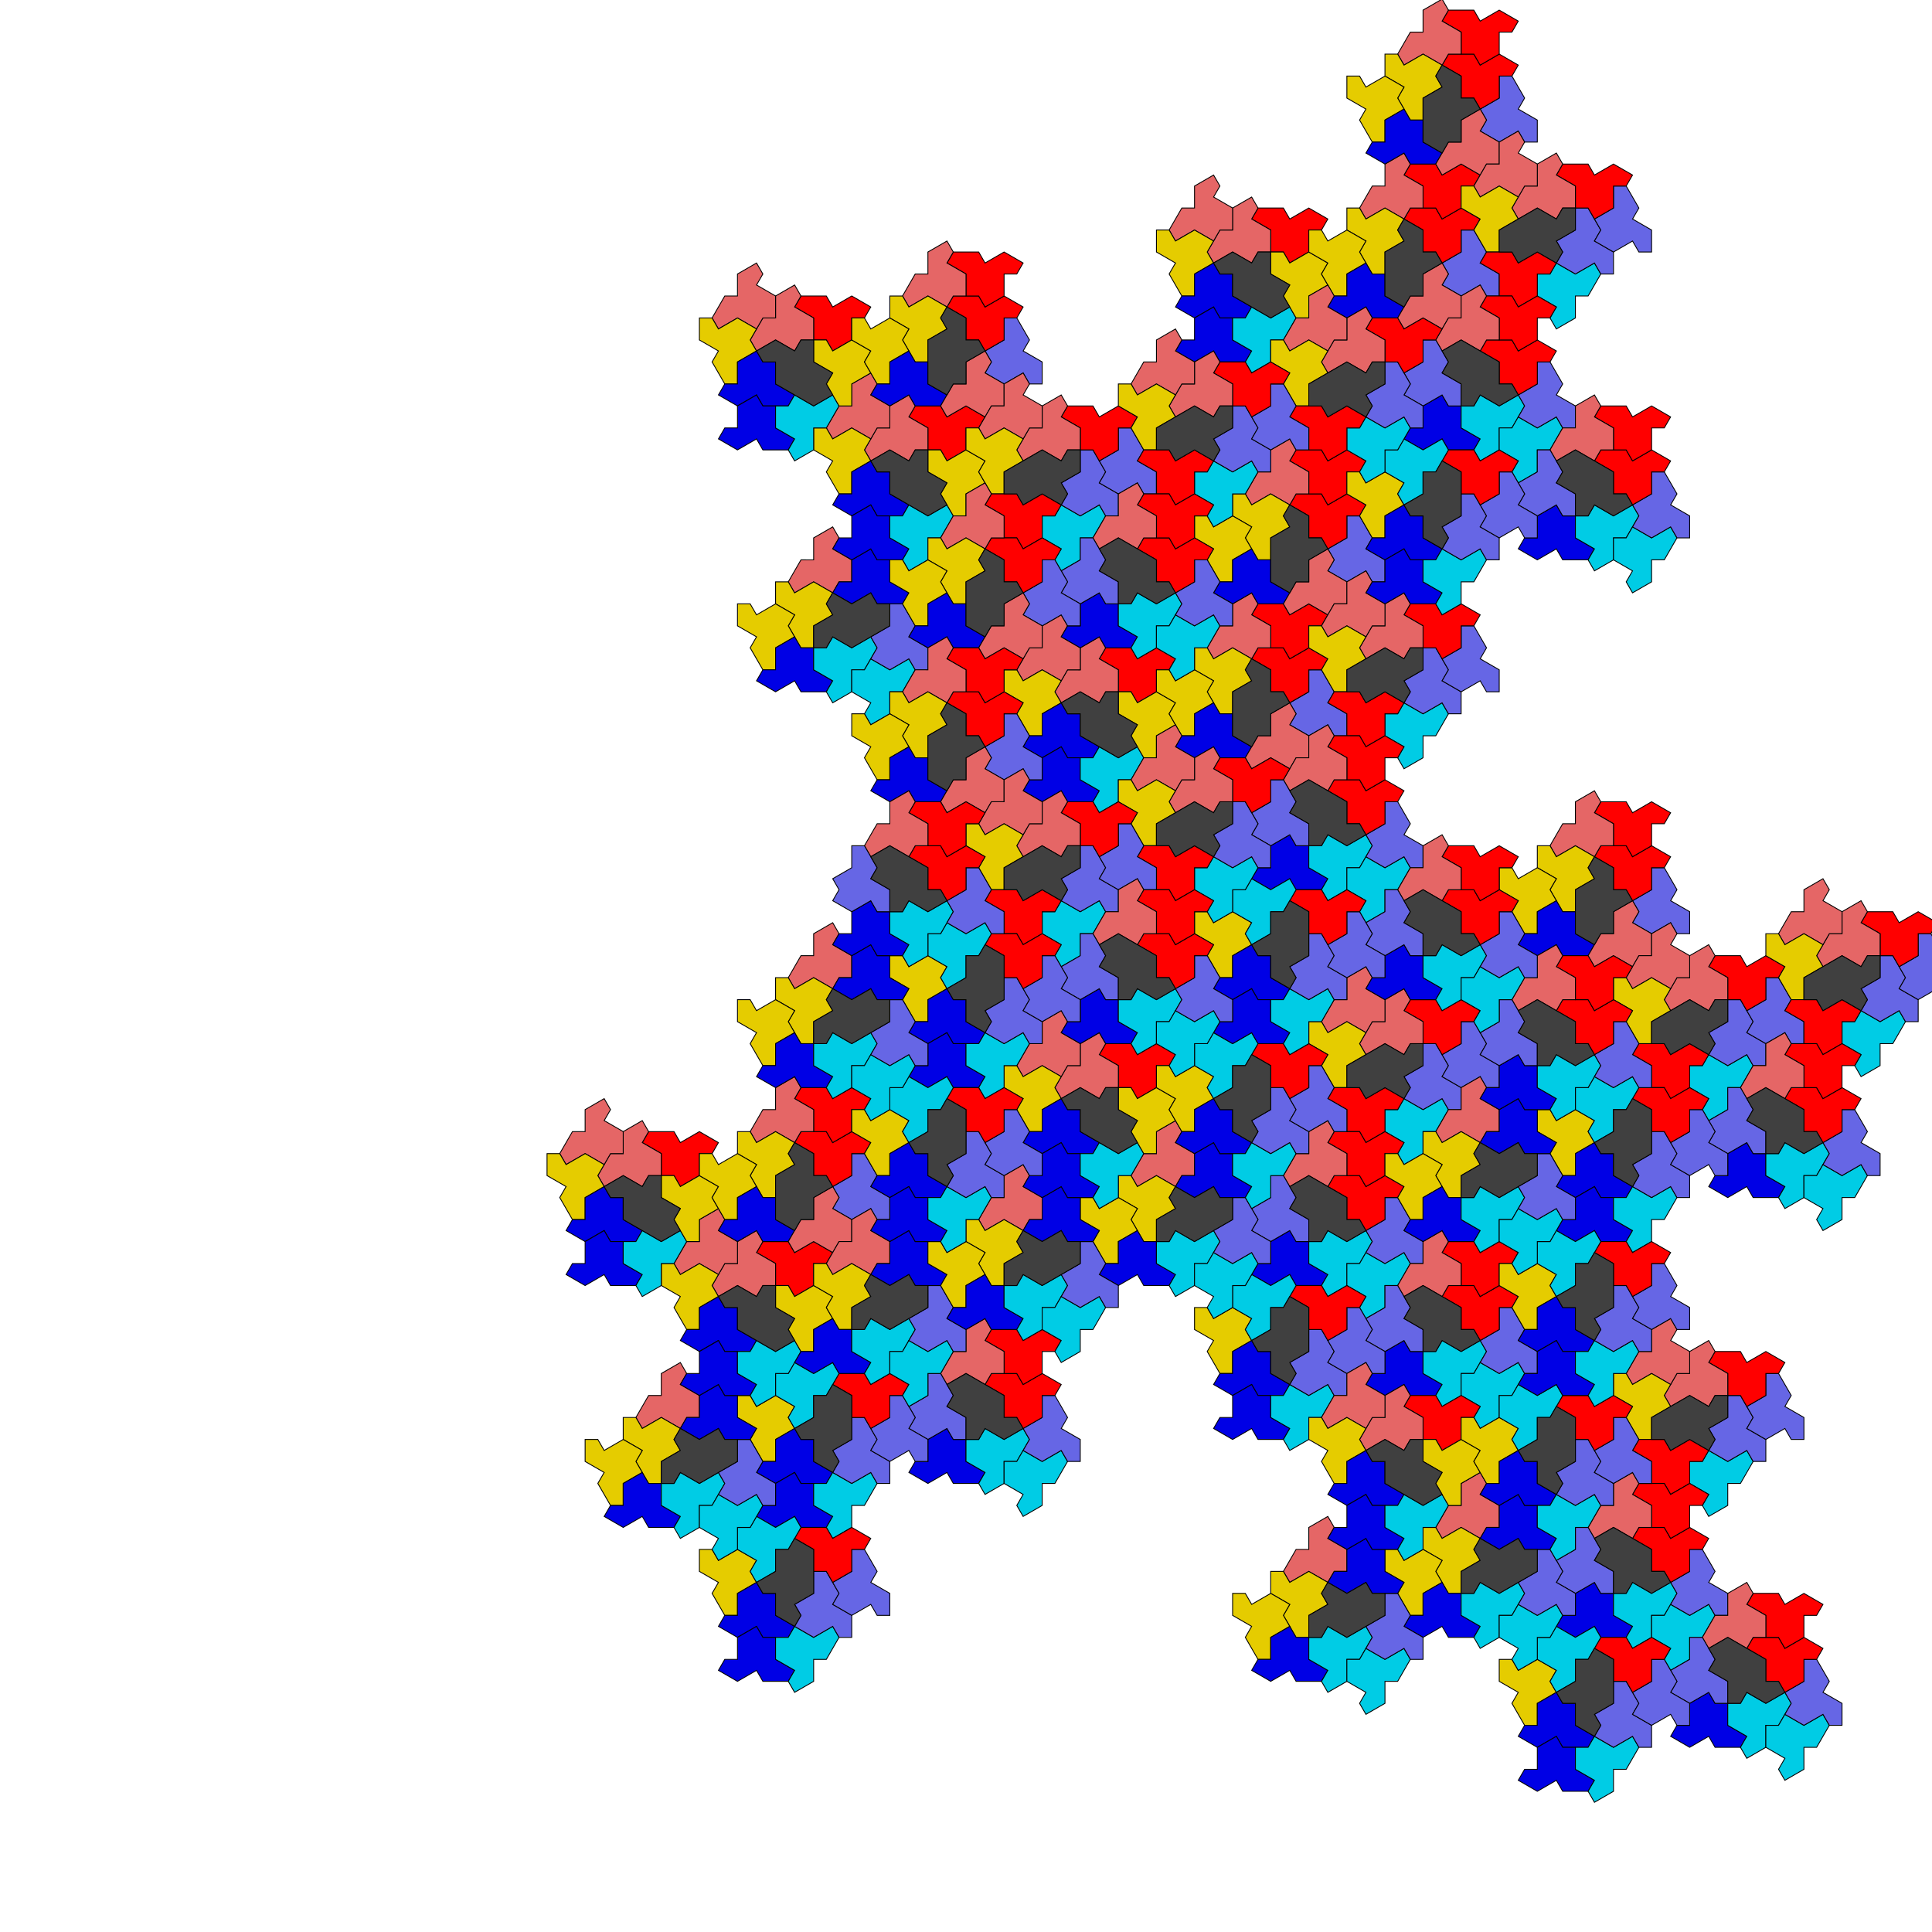 <?xml version="1.0" encoding="UTF-8"?>
<svg xmlns="http://www.w3.org/2000/svg" xmlns:xlink="http://www.w3.org/1999/xlink"
     width="1114" height="1114" viewBox="-557.0 -830 1114 1114">
<defs>
<path d="M0.0,0.0 L7.321,0.0 L10.981,-6.34 L21.962,8.881784e-16 L21.962,12.679 L29.282,12.679 L32.942,19.019 L21.962,25.359 L10.981,19.019 L7.321,25.359 L1.7763568e-15,25.359 L-7.321,25.359 L-10.981,19.019 L0.0,12.679 Z" stroke="black" stroke-width="0.5" id="d0" />
<path d="M0.0,0.0 L12.679,0.0 L19.019,-10.981 L25.359,-7.321 L25.359,8.881784e-16 L38.038,8.881784e-16 L44.378,10.981 L38.038,14.641 L31.699,10.981 L25.359,21.962 L12.679,21.962 L8.881784e-16,21.962 L-6.34,10.981 L0.0,7.321 Z" stroke="black" stroke-width="0.5" id="d1" />
</defs>
<use xlink:href="#d0" x="0" y="0" transform="matrix(-1.0 0.0 0.0 1.0 0.0 0.0)" fill="rgb(0, 0, 229)" stroke="gray" stroke-width="0.1" />
<use xlink:href="#d0" x="0" y="0" transform="matrix(-0.5 0.866 0.866 0.5 10.981 -6.34)" fill="rgb(0, 204, 229)" stroke="gray" stroke-width="0.1" />
<use xlink:href="#d0" x="0" y="0" transform="matrix(-0.5 0.866 0.866 0.5 32.942 6.34)" fill="rgb(0, 204, 229)" stroke="gray" stroke-width="0.1" />
<use xlink:href="#d0" x="0" y="0" transform="matrix(0.5 0.866 0.866 -0.5 32.942 -6.34)" fill="rgb(102, 102, 229)" stroke="gray" stroke-width="0.1" />
<use xlink:href="#d0" x="0" y="0" transform="matrix(1.0 0.0 0.0 -1.0 21.962 -12.679)" fill="rgb(255, 0, 0)" stroke="gray" stroke-width="0.1" />
<use xlink:href="#d0" x="0" y="0" transform="matrix(1.0 0.0 0.0 -1.0 21.962 -38.038)" fill="rgb(255, 0, 0)" stroke="gray" stroke-width="0.1" />
<use xlink:href="#d0" x="0" y="0" transform="matrix(0.5 -0.866 -0.866 -0.5 10.981 -31.699)" fill="rgb(229, 102, 102)" stroke="gray" stroke-width="0.1" />
<use xlink:href="#d0" x="0" y="0" transform="matrix(0.5 0.866 0.866 -0.5 -32.942 -19.019)" fill="rgb(102, 102, 229)" stroke="gray" stroke-width="0.1" />
<use xlink:href="#d1" x="0" y="0" transform="matrix(0.866 0.5 0.5 -0.866 -10.981 -19.019)" fill="rgb(64, 64, 64)" stroke="gray" stroke-width="0.1" />
<use xlink:href="#d0" x="0" y="0" transform="matrix(-0.5 -0.866 -0.866 0.5 -98.827 -6.34)" fill="rgb(229, 204, 0)" stroke="gray" stroke-width="0.1" />
<use xlink:href="#d0" x="0" y="0" transform="matrix(-1.0 0.0 0.0 1.0 -87.846 2.3673467239859747e-06)" fill="rgb(0, 0, 229)" stroke="gray" stroke-width="0.1" />
<use xlink:href="#d0" x="0" y="0" transform="matrix(-1.0 0.0 0.0 1.0 -87.846 25.359)" fill="rgb(0, 0, 229)" stroke="gray" stroke-width="0.1" />
<use xlink:href="#d0" x="0" y="0" transform="matrix(-0.5 0.866 0.866 0.5 -76.865 19.019)" fill="rgb(0, 204, 229)" stroke="gray" stroke-width="0.1" />
<use xlink:href="#d0" x="0" y="0" transform="matrix(0.5 0.866 0.866 -0.5 -76.865 6.34)" fill="rgb(102, 102, 229)" stroke="gray" stroke-width="0.1" />
<use xlink:href="#d0" x="0" y="0" transform="matrix(0.5 0.866 0.866 -0.5 -54.904 -6.34)" fill="rgb(102, 102, 229)" stroke="gray" stroke-width="0.1" />
<use xlink:href="#d0" x="0" y="0" transform="matrix(1.0 0.0 0.0 -1.0 -65.885 -12.679)" fill="rgb(255, 0, 0)" stroke="gray" stroke-width="0.1" />
<use xlink:href="#d0" x="0" y="0" transform="matrix(-0.5 0.866 0.866 0.5 -98.827 -44.378)" fill="rgb(0, 204, 229)" stroke="gray" stroke-width="0.1" />
<use xlink:href="#d1" x="0" y="0" transform="matrix(0.0 1.0 1.0 0.0 -87.846 -25.359)" fill="rgb(64, 64, 64)" stroke="gray" stroke-width="0.1" />
<use xlink:href="#d0" x="0" y="0" transform="matrix(-0.5 -0.866 -0.866 0.5 -120.788 82.417)" fill="rgb(229, 204, 0)" stroke="gray" stroke-width="0.1" />
<use xlink:href="#d0" x="0" y="0" transform="matrix(-1.0 0.0 0.0 1.0 -109.808 88.756)" fill="rgb(0, 0, 229)" stroke="gray" stroke-width="0.1" />
<use xlink:href="#d0" x="0" y="0" transform="matrix(-1.0 0.0 0.0 1.0 -109.808 114.115)" fill="rgb(0, 0, 229)" stroke="gray" stroke-width="0.1" />
<use xlink:href="#d0" x="0" y="0" transform="matrix(-0.5 0.866 0.866 0.5 -98.827 107.776)" fill="rgb(0, 204, 229)" stroke="gray" stroke-width="0.1" />
<use xlink:href="#d0" x="0" y="0" transform="matrix(0.5 0.866 0.866 -0.5 -98.827 95.096)" fill="rgb(102, 102, 229)" stroke="gray" stroke-width="0.1" />
<use xlink:href="#d0" x="0" y="0" transform="matrix(0.5 0.866 0.866 -0.5 -76.865 82.417)" fill="rgb(102, 102, 229)" stroke="gray" stroke-width="0.1" />
<use xlink:href="#d0" x="0" y="0" transform="matrix(1.0 0.0 0.0 -1.0 -87.846 76.077)" fill="rgb(255, 0, 0)" stroke="gray" stroke-width="0.1" />
<use xlink:href="#d0" x="0" y="0" transform="matrix(-0.5 0.866 0.866 0.5 -120.788 44.378)" fill="rgb(0, 204, 229)" stroke="gray" stroke-width="0.1" />
<use xlink:href="#d1" x="0" y="0" transform="matrix(0.0 1.0 1.0 0.0 -109.808 63.397)" fill="rgb(64, 64, 64)" stroke="gray" stroke-width="0.1" />
<use xlink:href="#d0" x="0" y="0" transform="matrix(0.5 -0.866 -0.866 -0.5 -164.711 -6.34)" fill="rgb(229, 102, 102)" stroke="gray" stroke-width="0.1" />
<use xlink:href="#d0" x="0" y="0" transform="matrix(-0.5 -0.866 -0.866 0.5 -164.711 6.34)" fill="rgb(229, 204, 0)" stroke="gray" stroke-width="0.1" />
<use xlink:href="#d0" x="0" y="0" transform="matrix(-0.5 -0.866 -0.866 0.5 -186.673 19.019)" fill="rgb(229, 204, 0)" stroke="gray" stroke-width="0.1" />
<use xlink:href="#d0" x="0" y="0" transform="matrix(-1.0 0.0 0.0 1.0 -175.692 25.359)" fill="rgb(0, 0, 229)" stroke="gray" stroke-width="0.1" />
<use xlink:href="#d0" x="0" y="0" transform="matrix(-0.5 0.866 0.866 0.5 -164.711 19.019)" fill="rgb(0, 204, 229)" stroke="gray" stroke-width="0.1" />
<use xlink:href="#d0" x="0" y="0" transform="matrix(-0.5 0.866 0.866 0.5 -142.75 31.699)" fill="rgb(0, 204, 229)" stroke="gray" stroke-width="0.1" />
<use xlink:href="#d0" x="0" y="0" transform="matrix(0.5 0.866 0.866 -0.5 -142.75 19.019)" fill="rgb(102, 102, 229)" stroke="gray" stroke-width="0.1" />
<use xlink:href="#d0" x="0" y="0" transform="matrix(-1.0 0.0 0.0 1.0 -131.769 -25.359)" fill="rgb(0, 0, 229)" stroke="gray" stroke-width="0.1" />
<use xlink:href="#d1" x="0" y="0" transform="matrix(-0.866 0.5 0.5 0.866 -142.75 -6.34)" fill="rgb(64, 64, 64)" stroke="gray" stroke-width="0.1" />
<use xlink:href="#d0" x="0" y="0" transform="matrix(1.0 0.0 0.0 -1.0 -109.808 -88.756)" fill="rgb(255, 0, 0)" stroke="gray" stroke-width="0.1" />
<use xlink:href="#d0" x="0" y="0" transform="matrix(0.5 -0.866 -0.866 -0.5 -120.788 -82.417)" fill="rgb(229, 102, 102)" stroke="gray" stroke-width="0.1" />
<use xlink:href="#d0" x="0" y="0" transform="matrix(0.5 -0.866 -0.866 -0.5 -142.75 -95.096)" fill="rgb(229, 102, 102)" stroke="gray" stroke-width="0.1" />
<use xlink:href="#d0" x="0" y="0" transform="matrix(-0.5 -0.866 -0.866 0.5 -142.75 -82.417)" fill="rgb(229, 204, 0)" stroke="gray" stroke-width="0.1" />
<use xlink:href="#d0" x="0" y="0" transform="matrix(-1.0 0.0 0.0 1.0 -131.769 -76.077)" fill="rgb(0, 0, 229)" stroke="gray" stroke-width="0.1" />
<use xlink:href="#d0" x="0" y="0" transform="matrix(-1.0 0.0 0.0 1.0 -131.769 -50.718)" fill="rgb(0, 0, 229)" stroke="gray" stroke-width="0.1" />
<use xlink:href="#d0" x="0" y="0" transform="matrix(-0.5 0.866 0.866 0.5 -120.788 -57.058)" fill="rgb(0, 204, 229)" stroke="gray" stroke-width="0.1" />
<use xlink:href="#d0" x="0" y="0" transform="matrix(-0.5 -0.866 -0.866 0.5 -76.865 -69.737)" fill="rgb(229, 204, 0)" stroke="gray" stroke-width="0.1" />
<use xlink:href="#d1" x="0" y="0" transform="matrix(-0.866 -0.5 -0.5 0.866 -98.827 -69.737)" fill="rgb(64, 64, 64)" stroke="gray" stroke-width="0.1" />
<use xlink:href="#d0" x="0" y="0" transform="matrix(1.0 0.0 0.0 -1.0 -175.692 -152.154)" fill="rgb(255, 0, 0)" stroke="gray" stroke-width="0.1" />
<use xlink:href="#d0" x="0" y="0" transform="matrix(0.5 -0.866 -0.866 -0.5 -186.673 -145.814)" fill="rgb(229, 102, 102)" stroke="gray" stroke-width="0.1" />
<use xlink:href="#d0" x="0" y="0" transform="matrix(0.5 -0.866 -0.866 -0.5 -208.634 -158.494)" fill="rgb(229, 102, 102)" stroke="gray" stroke-width="0.1" />
<use xlink:href="#d0" x="0" y="0" transform="matrix(-0.5 -0.866 -0.866 0.5 -208.634 -145.814)" fill="rgb(229, 204, 0)" stroke="gray" stroke-width="0.1" />
<use xlink:href="#d0" x="0" y="0" transform="matrix(-1.0 0.0 0.0 1.0 -197.654 -139.474)" fill="rgb(0, 0, 229)" stroke="gray" stroke-width="0.1" />
<use xlink:href="#d0" x="0" y="0" transform="matrix(-1.0 0.0 0.0 1.0 -197.654 -114.115)" fill="rgb(0, 0, 229)" stroke="gray" stroke-width="0.1" />
<use xlink:href="#d0" x="0" y="0" transform="matrix(-0.5 0.866 0.866 0.5 -186.673 -120.455)" fill="rgb(0, 204, 229)" stroke="gray" stroke-width="0.1" />
<use xlink:href="#d0" x="0" y="0" transform="matrix(-0.5 -0.866 -0.866 0.5 -142.75 -133.135)" fill="rgb(229, 204, 0)" stroke="gray" stroke-width="0.1" />
<use xlink:href="#d1" x="0" y="0" transform="matrix(-0.866 -0.5 -0.5 0.866 -164.711 -133.135)" fill="rgb(64, 64, 64)" stroke="gray" stroke-width="0.1" />
<use xlink:href="#d0" x="0" y="0" transform="matrix(0.5 0.866 0.866 -0.5 -76.865 -145.814)" fill="rgb(102, 102, 229)" stroke="gray" stroke-width="0.1" />
<use xlink:href="#d0" x="0" y="0" transform="matrix(1.0 0.0 0.0 -1.0 -87.846 -152.154)" fill="rgb(255, 0, 0)" stroke="gray" stroke-width="0.1" />
<use xlink:href="#d0" x="0" y="0" transform="matrix(1.0 0.0 0.0 -1.0 -87.846 -177.513)" fill="rgb(255, 0, 0)" stroke="gray" stroke-width="0.1" />
<use xlink:href="#d0" x="0" y="0" transform="matrix(0.5 -0.866 -0.866 -0.5 -98.827 -171.173)" fill="rgb(229, 102, 102)" stroke="gray" stroke-width="0.1" />
<use xlink:href="#d0" x="0" y="0" transform="matrix(-0.5 -0.866 -0.866 0.5 -98.827 -158.494)" fill="rgb(229, 204, 0)" stroke="gray" stroke-width="0.1" />
<use xlink:href="#d0" x="0" y="0" transform="matrix(-0.5 -0.866 -0.866 0.5 -120.788 -145.814)" fill="rgb(229, 204, 0)" stroke="gray" stroke-width="0.1" />
<use xlink:href="#d0" x="0" y="0" transform="matrix(-1.0 0.0 0.0 1.0 -109.808 -139.474)" fill="rgb(0, 0, 229)" stroke="gray" stroke-width="0.1" />
<use xlink:href="#d0" x="0" y="0" transform="matrix(0.5 -0.866 -0.866 -0.5 -76.865 -107.776)" fill="rgb(229, 102, 102)" stroke="gray" stroke-width="0.1" />
<use xlink:href="#d1" x="0" y="0" transform="matrix(0.0 -1.0 -1.0 0.0 -87.846 -126.795)" fill="rgb(64, 64, 64)" stroke="gray" stroke-width="0.1" />
<use xlink:href="#d0" x="0" y="0" transform="matrix(0.5 -0.866 -0.866 -0.5 -54.904 -95.096)" fill="rgb(229, 102, 102)" stroke="gray" stroke-width="0.1" />
<use xlink:href="#d0" x="0" y="0" transform="matrix(-0.5 -0.866 -0.866 0.5 -54.904 -82.417)" fill="rgb(229, 204, 0)" stroke="gray" stroke-width="0.1" />
<use xlink:href="#d0" x="0" y="0" transform="matrix(-1.0 0.0 0.0 1.0 -65.885 -63.397)" fill="rgb(0, 0, 229)" stroke="gray" stroke-width="0.1" />
<use xlink:href="#d0" x="0" y="0" transform="matrix(-0.5 0.866 0.866 0.5 -54.904 -69.737)" fill="rgb(0, 204, 229)" stroke="gray" stroke-width="0.1" />
<use xlink:href="#d0" x="0" y="0" transform="matrix(-0.5 0.866 0.866 0.5 -32.942 -57.058)" fill="rgb(0, 204, 229)" stroke="gray" stroke-width="0.1" />
<use xlink:href="#d0" x="0" y="0" transform="matrix(0.5 0.866 0.866 -0.5 -32.942 -69.737)" fill="rgb(102, 102, 229)" stroke="gray" stroke-width="0.1" />
<use xlink:href="#d0" x="0" y="0" transform="matrix(-1.0 0.0 0.0 1.0 -21.962 -114.115)" fill="rgb(0, 0, 229)" stroke="gray" stroke-width="0.1" />
<use xlink:href="#d1" x="0" y="0" transform="matrix(-0.866 0.5 0.5 0.866 -32.942 -95.096)" fill="rgb(64, 64, 64)" stroke="gray" stroke-width="0.1" />
<use xlink:href="#d0" x="0" y="0" transform="matrix(-0.5 0.866 0.866 0.5 252.558 -196.532)" fill="rgb(0, 204, 229)" stroke="gray" stroke-width="0.1" />
<use xlink:href="#d0" x="0" y="0" transform="matrix(0.5 0.866 0.866 -0.5 252.558 -209.212)" fill="rgb(102, 102, 229)" stroke="gray" stroke-width="0.1" />
<use xlink:href="#d0" x="0" y="0" transform="matrix(0.5 0.866 0.866 -0.5 274.519 -221.891)" fill="rgb(102, 102, 229)" stroke="gray" stroke-width="0.1" />
<use xlink:href="#d0" x="0" y="0" transform="matrix(1.0 0.0 0.0 -1.0 263.538 -228.231)" fill="rgb(255, 0, 0)" stroke="gray" stroke-width="0.1" />
<use xlink:href="#d0" x="0" y="0" transform="matrix(0.5 -0.866 -0.866 -0.5 252.558 -221.891)" fill="rgb(229, 102, 102)" stroke="gray" stroke-width="0.1" />
<use xlink:href="#d0" x="0" y="0" transform="matrix(0.5 -0.866 -0.866 -0.5 230.596 -234.571)" fill="rgb(229, 102, 102)" stroke="gray" stroke-width="0.1" />
<use xlink:href="#d0" x="0" y="0" transform="matrix(-0.5 -0.866 -0.866 0.5 230.596 -221.891)" fill="rgb(229, 204, 0)" stroke="gray" stroke-width="0.1" />
<use xlink:href="#d0" x="0" y="0" transform="matrix(1.0 0.0 0.0 -1.0 219.615 -177.513)" fill="rgb(255, 0, 0)" stroke="gray" stroke-width="0.1" />
<use xlink:href="#d1" x="0" y="0" transform="matrix(0.866 -0.5 -0.5 -0.866 230.596 -196.532)" fill="rgb(64, 64, 64)" stroke="gray" stroke-width="0.1" />
<use xlink:href="#d0" x="0" y="0" transform="matrix(-1.0 0.0 0.0 1.0 197.654 -114.115)" fill="rgb(0, 0, 229)" stroke="gray" stroke-width="0.1" />
<use xlink:href="#d0" x="0" y="0" transform="matrix(-0.5 0.866 0.866 0.5 208.634 -120.455)" fill="rgb(0, 204, 229)" stroke="gray" stroke-width="0.1" />
<use xlink:href="#d0" x="0" y="0" transform="matrix(-0.5 0.866 0.866 0.5 230.596 -107.776)" fill="rgb(0, 204, 229)" stroke="gray" stroke-width="0.1" />
<use xlink:href="#d0" x="0" y="0" transform="matrix(0.5 0.866 0.866 -0.5 230.596 -120.455)" fill="rgb(102, 102, 229)" stroke="gray" stroke-width="0.1" />
<use xlink:href="#d0" x="0" y="0" transform="matrix(1.0 0.0 0.0 -1.0 219.615 -126.795)" fill="rgb(255, 0, 0)" stroke="gray" stroke-width="0.1" />
<use xlink:href="#d0" x="0" y="0" transform="matrix(1.0 0.0 0.0 -1.0 219.615 -152.154)" fill="rgb(255, 0, 0)" stroke="gray" stroke-width="0.1" />
<use xlink:href="#d0" x="0" y="0" transform="matrix(0.5 -0.866 -0.866 -0.5 208.634 -145.814)" fill="rgb(229, 102, 102)" stroke="gray" stroke-width="0.1" />
<use xlink:href="#d0" x="0" y="0" transform="matrix(0.5 0.866 0.866 -0.5 164.711 -133.135)" fill="rgb(102, 102, 229)" stroke="gray" stroke-width="0.1" />
<use xlink:href="#d1" x="0" y="0" transform="matrix(0.866 0.5 0.5 -0.866 186.673 -133.135)" fill="rgb(64, 64, 64)" stroke="gray" stroke-width="0.1" />
<use xlink:href="#d0" x="0" y="0" transform="matrix(-1.0 0.0 0.0 1.0 263.538 -50.718)" fill="rgb(0, 0, 229)" stroke="gray" stroke-width="0.1" />
<use xlink:href="#d0" x="0" y="0" transform="matrix(-0.5 0.866 0.866 0.5 274.519 -57.058)" fill="rgb(0, 204, 229)" stroke="gray" stroke-width="0.1" />
<use xlink:href="#d0" x="0" y="0" transform="matrix(-0.5 0.866 0.866 0.5 296.481 -44.378)" fill="rgb(0, 204, 229)" stroke="gray" stroke-width="0.1" />
<use xlink:href="#d0" x="0" y="0" transform="matrix(0.5 0.866 0.866 -0.5 296.481 -57.058)" fill="rgb(102, 102, 229)" stroke="gray" stroke-width="0.1" />
<use xlink:href="#d0" x="0" y="0" transform="matrix(1.0 0.0 0.0 -1.0 285.5 -63.397)" fill="rgb(255, 0, 0)" stroke="gray" stroke-width="0.1" />
<use xlink:href="#d0" x="0" y="0" transform="matrix(1.0 0.0 0.0 -1.0 285.5 -88.756)" fill="rgb(255, 0, 0)" stroke="gray" stroke-width="0.1" />
<use xlink:href="#d0" x="0" y="0" transform="matrix(0.5 -0.866 -0.866 -0.5 274.519 -82.417)" fill="rgb(229, 102, 102)" stroke="gray" stroke-width="0.1" />
<use xlink:href="#d0" x="0" y="0" transform="matrix(0.5 0.866 0.866 -0.5 230.596 -69.737)" fill="rgb(102, 102, 229)" stroke="gray" stroke-width="0.1" />
<use xlink:href="#d1" x="0" y="0" transform="matrix(0.866 0.5 0.5 -0.866 252.557 -69.737)" fill="rgb(64, 64, 64)" stroke="gray" stroke-width="0.1" />
<use xlink:href="#d0" x="0" y="0" transform="matrix(-0.5 -0.866 -0.866 0.5 164.711 -57.058)" fill="rgb(229, 204, 0)" stroke="gray" stroke-width="0.1" />
<use xlink:href="#d0" x="0" y="0" transform="matrix(-1.0 0.0 0.0 1.0 175.692 -50.718)" fill="rgb(0, 0, 229)" stroke="gray" stroke-width="0.1" />
<use xlink:href="#d0" x="0" y="0" transform="matrix(-1.0 0.0 0.0 1.0 175.692 -25.359)" fill="rgb(0, 0, 229)" stroke="gray" stroke-width="0.1" />
<use xlink:href="#d0" x="0" y="0" transform="matrix(-0.5 0.866 0.866 0.5 186.673 -31.699)" fill="rgb(0, 204, 229)" stroke="gray" stroke-width="0.1" />
<use xlink:href="#d0" x="0" y="0" transform="matrix(0.5 0.866 0.866 -0.5 186.673 -44.378)" fill="rgb(102, 102, 229)" stroke="gray" stroke-width="0.1" />
<use xlink:href="#d0" x="0" y="0" transform="matrix(0.5 0.866 0.866 -0.5 208.634 -57.058)" fill="rgb(102, 102, 229)" stroke="gray" stroke-width="0.1" />
<use xlink:href="#d0" x="0" y="0" transform="matrix(1.0 0.0 0.0 -1.0 197.654 -63.397)" fill="rgb(255, 0, 0)" stroke="gray" stroke-width="0.1" />
<use xlink:href="#d0" x="0" y="0" transform="matrix(-0.5 0.866 0.866 0.5 164.711 -95.096)" fill="rgb(0, 204, 229)" stroke="gray" stroke-width="0.1" />
<use xlink:href="#d1" x="0" y="0" transform="matrix(0.0 1.0 1.0 0.0 175.692 -76.077)" fill="rgb(64, 64, 64)" stroke="gray" stroke-width="0.1" />
<use xlink:href="#d0" x="0" y="0" transform="matrix(0.5 -0.866 -0.866 -0.5 120.788 -145.814)" fill="rgb(229, 102, 102)" stroke="gray" stroke-width="0.1" />
<use xlink:href="#d0" x="0" y="0" transform="matrix(-0.5 -0.866 -0.866 0.5 120.788 -133.135)" fill="rgb(229, 204, 0)" stroke="gray" stroke-width="0.1" />
<use xlink:href="#d0" x="0" y="0" transform="matrix(-0.5 -0.866 -0.866 0.5 98.827 -120.455)" fill="rgb(229, 204, 0)" stroke="gray" stroke-width="0.1" />
<use xlink:href="#d0" x="0" y="0" transform="matrix(-1.0 0.0 0.0 1.0 109.808 -114.115)" fill="rgb(0, 0, 229)" stroke="gray" stroke-width="0.1" />
<use xlink:href="#d0" x="0" y="0" transform="matrix(-0.5 0.866 0.866 0.5 120.788 -120.455)" fill="rgb(0, 204, 229)" stroke="gray" stroke-width="0.1" />
<use xlink:href="#d0" x="0" y="0" transform="matrix(-0.5 0.866 0.866 0.5 142.75 -107.776)" fill="rgb(0, 204, 229)" stroke="gray" stroke-width="0.1" />
<use xlink:href="#d0" x="0" y="0" transform="matrix(0.5 0.866 0.866 -0.5 142.75 -120.455)" fill="rgb(102, 102, 229)" stroke="gray" stroke-width="0.1" />
<use xlink:href="#d0" x="0" y="0" transform="matrix(-1.0 0.0 0.0 1.0 153.731 -164.833)" fill="rgb(0, 0, 229)" stroke="gray" stroke-width="0.1" />
<use xlink:href="#d1" x="0" y="0" transform="matrix(-0.866 0.5 0.5 0.866 142.75 -145.814)" fill="rgb(64, 64, 64)" stroke="gray" stroke-width="0.1" />
<use xlink:href="#d0" x="0" y="0" transform="matrix(0.5 -0.866 -0.866 -0.5 32.942 -120.455)" fill="rgb(229, 102, 102)" stroke="gray" stroke-width="0.1" />
<use xlink:href="#d0" x="0" y="0" transform="matrix(-0.5 -0.866 -0.866 0.5 32.942 -107.776)" fill="rgb(229, 204, 0)" stroke="gray" stroke-width="0.1" />
<use xlink:href="#d0" x="0" y="0" transform="matrix(-0.5 -0.866 -0.866 0.5 10.981 -95.096)" fill="rgb(229, 204, 0)" stroke="gray" stroke-width="0.1" />
<use xlink:href="#d0" x="0" y="0" transform="matrix(-1.0 0.0 0.0 1.0 21.962 -88.756)" fill="rgb(0, 0, 229)" stroke="gray" stroke-width="0.1" />
<use xlink:href="#d0" x="0" y="0" transform="matrix(-0.5 0.866 0.866 0.5 32.942 -95.096)" fill="rgb(0, 204, 229)" stroke="gray" stroke-width="0.1" />
<use xlink:href="#d0" x="0" y="0" transform="matrix(-0.5 0.866 0.866 0.5 54.904 -82.417)" fill="rgb(0, 204, 229)" stroke="gray" stroke-width="0.1" />
<use xlink:href="#d0" x="0" y="0" transform="matrix(0.5 0.866 0.866 -0.5 54.904 -95.096)" fill="rgb(102, 102, 229)" stroke="gray" stroke-width="0.1" />
<use xlink:href="#d0" x="0" y="0" transform="matrix(-1.0 0.0 0.0 1.0 65.885 -139.474)" fill="rgb(0, 0, 229)" stroke="gray" stroke-width="0.1" />
<use xlink:href="#d1" x="0" y="0" transform="matrix(-0.866 0.5 0.5 0.866 54.904 -120.455)" fill="rgb(64, 64, 64)" stroke="gray" stroke-width="0.1" />
<use xlink:href="#d0" x="0" y="0" transform="matrix(1.0 0.0 0.0 -1.0 87.846 -202.872)" fill="rgb(255, 0, 0)" stroke="gray" stroke-width="0.1" />
<use xlink:href="#d0" x="0" y="0" transform="matrix(0.5 -0.866 -0.866 -0.5 76.865 -196.532)" fill="rgb(229, 102, 102)" stroke="gray" stroke-width="0.1" />
<use xlink:href="#d0" x="0" y="0" transform="matrix(0.5 -0.866 -0.866 -0.5 54.904 -209.212)" fill="rgb(229, 102, 102)" stroke="gray" stroke-width="0.1" />
<use xlink:href="#d0" x="0" y="0" transform="matrix(-0.5 -0.866 -0.866 0.5 54.904 -196.532)" fill="rgb(229, 204, 0)" stroke="gray" stroke-width="0.1" />
<use xlink:href="#d0" x="0" y="0" transform="matrix(-1.0 0.0 0.0 1.0 65.885 -190.192)" fill="rgb(0, 0, 229)" stroke="gray" stroke-width="0.1" />
<use xlink:href="#d0" x="0" y="0" transform="matrix(-1.0 0.0 0.0 1.0 65.885 -164.833)" fill="rgb(0, 0, 229)" stroke="gray" stroke-width="0.1" />
<use xlink:href="#d0" x="0" y="0" transform="matrix(-0.5 0.866 0.866 0.5 76.865 -171.173)" fill="rgb(0, 204, 229)" stroke="gray" stroke-width="0.1" />
<use xlink:href="#d0" x="0" y="0" transform="matrix(-0.5 -0.866 -0.866 0.5 120.788 -183.853)" fill="rgb(229, 204, 0)" stroke="gray" stroke-width="0.1" />
<use xlink:href="#d1" x="0" y="0" transform="matrix(-0.866 -0.5 -0.5 0.866 98.827 -183.853)" fill="rgb(64, 64, 64)" stroke="gray" stroke-width="0.1" />
<use xlink:href="#d0" x="0" y="0" transform="matrix(-0.5 -0.866 -0.866 0.5 142.75 -196.532)" fill="rgb(229, 204, 0)" stroke="gray" stroke-width="0.1" />
<use xlink:href="#d0" x="0" y="0" transform="matrix(-1.0 0.0 0.0 1.0 153.731 -190.192)" fill="rgb(0, 0, 229)" stroke="gray" stroke-width="0.1" />
<use xlink:href="#d0" x="0" y="0" transform="matrix(-0.5 0.866 0.866 0.5 164.711 -171.173)" fill="rgb(0, 204, 229)" stroke="gray" stroke-width="0.1" />
<use xlink:href="#d0" x="0" y="0" transform="matrix(0.5 0.866 0.866 -0.5 164.711 -183.853)" fill="rgb(102, 102, 229)" stroke="gray" stroke-width="0.1" />
<use xlink:href="#d0" x="0" y="0" transform="matrix(0.5 0.866 0.866 -0.5 186.673 -196.532)" fill="rgb(102, 102, 229)" stroke="gray" stroke-width="0.1" />
<use xlink:href="#d0" x="0" y="0" transform="matrix(1.0 0.0 0.0 -1.0 175.692 -202.872)" fill="rgb(255, 0, 0)" stroke="gray" stroke-width="0.1" />
<use xlink:href="#d0" x="0" y="0" transform="matrix(-0.5 0.866 0.866 0.5 142.75 -234.571)" fill="rgb(0, 204, 229)" stroke="gray" stroke-width="0.1" />
<use xlink:href="#d1" x="0" y="0" transform="matrix(0.0 1.0 1.0 0.0 153.731 -215.551)" fill="rgb(64, 64, 64)" stroke="gray" stroke-width="0.1" />
<use xlink:href="#d0" x="0" y="0" transform="matrix(-0.5 0.866 0.866 0.5 428.25 6.34)" fill="rgb(0, 204, 229)" stroke="gray" stroke-width="0.1" />
<use xlink:href="#d0" x="0" y="0" transform="matrix(0.5 0.866 0.866 -0.5 428.25 -6.34)" fill="rgb(102, 102, 229)" stroke="gray" stroke-width="0.1" />
<use xlink:href="#d0" x="0" y="0" transform="matrix(0.5 0.866 0.866 -0.5 450.211 -19.019)" fill="rgb(102, 102, 229)" stroke="gray" stroke-width="0.1" />
<use xlink:href="#d0" x="0" y="0" transform="matrix(1.0 0.0 0.0 -1.0 439.23 -25.359)" fill="rgb(255, 0, 0)" stroke="gray" stroke-width="0.1" />
<use xlink:href="#d0" x="0" y="0" transform="matrix(0.5 -0.866 -0.866 -0.5 428.25 -19.019)" fill="rgb(229, 102, 102)" stroke="gray" stroke-width="0.1" />
<use xlink:href="#d0" x="0" y="0" transform="matrix(0.5 -0.866 -0.866 -0.5 406.288 -31.699)" fill="rgb(229, 102, 102)" stroke="gray" stroke-width="0.1" />
<use xlink:href="#d0" x="0" y="0" transform="matrix(-0.5 -0.866 -0.866 0.5 406.288 -19.019)" fill="rgb(229, 204, 0)" stroke="gray" stroke-width="0.1" />
<use xlink:href="#d0" x="0" y="0" transform="matrix(1.0 0.0 0.0 -1.0 395.307 25.359)" fill="rgb(255, 0, 0)" stroke="gray" stroke-width="0.1" />
<use xlink:href="#d1" x="0" y="0" transform="matrix(0.866 -0.5 -0.5 -0.866 406.288 6.34)" fill="rgb(64, 64, 64)" stroke="gray" stroke-width="0.1" />
<use xlink:href="#d0" x="0" y="0" transform="matrix(-1.0 0.0 0.0 1.0 373.346 88.756)" fill="rgb(0, 0, 229)" stroke="gray" stroke-width="0.1" />
<use xlink:href="#d0" x="0" y="0" transform="matrix(-0.5 0.866 0.866 0.5 384.327 82.417)" fill="rgb(0, 204, 229)" stroke="gray" stroke-width="0.1" />
<use xlink:href="#d0" x="0" y="0" transform="matrix(-0.5 0.866 0.866 0.5 406.288 95.096)" fill="rgb(0, 204, 229)" stroke="gray" stroke-width="0.1" />
<use xlink:href="#d0" x="0" y="0" transform="matrix(0.5 0.866 0.866 -0.5 406.288 82.417)" fill="rgb(102, 102, 229)" stroke="gray" stroke-width="0.1" />
<use xlink:href="#d0" x="0" y="0" transform="matrix(1.0 0.0 0.0 -1.0 395.307 76.077)" fill="rgb(255, 0, 0)" stroke="gray" stroke-width="0.1" />
<use xlink:href="#d0" x="0" y="0" transform="matrix(1.0 0.0 0.0 -1.0 395.307 50.718)" fill="rgb(255, 0, 0)" stroke="gray" stroke-width="0.1" />
<use xlink:href="#d0" x="0" y="0" transform="matrix(0.5 -0.866 -0.866 -0.5 384.327 57.058)" fill="rgb(229, 102, 102)" stroke="gray" stroke-width="0.1" />
<use xlink:href="#d0" x="0" y="0" transform="matrix(0.5 0.866 0.866 -0.5 340.404 69.737)" fill="rgb(102, 102, 229)" stroke="gray" stroke-width="0.1" />
<use xlink:href="#d1" x="0" y="0" transform="matrix(0.866 0.5 0.5 -0.866 362.365 69.737)" fill="rgb(64, 64, 64)" stroke="gray" stroke-width="0.1" />
<use xlink:href="#d0" x="0" y="0" transform="matrix(-1.0 0.0 0.0 1.0 439.23 152.154)" fill="rgb(0, 0, 229)" stroke="gray" stroke-width="0.1" />
<use xlink:href="#d0" x="0" y="0" transform="matrix(-0.5 0.866 0.866 0.5 450.211 145.814)" fill="rgb(0, 204, 229)" stroke="gray" stroke-width="0.1" />
<use xlink:href="#d0" x="0" y="0" transform="matrix(-0.5 0.866 0.866 0.5 472.173 158.494)" fill="rgb(0, 204, 229)" stroke="gray" stroke-width="0.1" />
<use xlink:href="#d0" x="0" y="0" transform="matrix(0.5 0.866 0.866 -0.5 472.173 145.814)" fill="rgb(102, 102, 229)" stroke="gray" stroke-width="0.1" />
<use xlink:href="#d0" x="0" y="0" transform="matrix(1.0 0.0 0.0 -1.0 461.192 139.474)" fill="rgb(255, 0, 0)" stroke="gray" stroke-width="0.1" />
<use xlink:href="#d0" x="0" y="0" transform="matrix(1.0 0.0 0.0 -1.0 461.192 114.115)" fill="rgb(255, 0, 0)" stroke="gray" stroke-width="0.1" />
<use xlink:href="#d0" x="0" y="0" transform="matrix(0.5 -0.866 -0.866 -0.5 450.211 120.455)" fill="rgb(229, 102, 102)" stroke="gray" stroke-width="0.1" />
<use xlink:href="#d0" x="0" y="0" transform="matrix(0.5 0.866 0.866 -0.5 406.288 133.135)" fill="rgb(102, 102, 229)" stroke="gray" stroke-width="0.1" />
<use xlink:href="#d1" x="0" y="0" transform="matrix(0.866 0.5 0.5 -0.866 428.25 133.135)" fill="rgb(64, 64, 64)" stroke="gray" stroke-width="0.1" />
<use xlink:href="#d0" x="0" y="0" transform="matrix(-0.5 -0.866 -0.866 0.5 340.404 145.814)" fill="rgb(229, 204, 0)" stroke="gray" stroke-width="0.1" />
<use xlink:href="#d0" x="0" y="0" transform="matrix(-1.0 0.0 0.0 1.0 351.384 152.154)" fill="rgb(0, 0, 229)" stroke="gray" stroke-width="0.1" />
<use xlink:href="#d0" x="0" y="0" transform="matrix(-1.0 0.0 0.0 1.0 351.384 177.513)" fill="rgb(0, 0, 229)" stroke="gray" stroke-width="0.1" />
<use xlink:href="#d0" x="0" y="0" transform="matrix(-0.5 0.866 0.866 0.5 362.365 171.173)" fill="rgb(0, 204, 229)" stroke="gray" stroke-width="0.1" />
<use xlink:href="#d0" x="0" y="0" transform="matrix(0.5 0.866 0.866 -0.5 362.365 158.494)" fill="rgb(102, 102, 229)" stroke="gray" stroke-width="0.1" />
<use xlink:href="#d0" x="0" y="0" transform="matrix(0.5 0.866 0.866 -0.5 384.327 145.814)" fill="rgb(102, 102, 229)" stroke="gray" stroke-width="0.1" />
<use xlink:href="#d0" x="0" y="0" transform="matrix(1.0 0.0 0.0 -1.0 373.346 139.474)" fill="rgb(255, 0, 0)" stroke="gray" stroke-width="0.1" />
<use xlink:href="#d0" x="0" y="0" transform="matrix(-0.5 0.866 0.866 0.5 340.404 107.776)" fill="rgb(0, 204, 229)" stroke="gray" stroke-width="0.1" />
<use xlink:href="#d1" x="0" y="0" transform="matrix(0.0 1.0 1.0 0.0 351.384 126.795)" fill="rgb(64, 64, 64)" stroke="gray" stroke-width="0.1" />
<use xlink:href="#d0" x="0" y="0" transform="matrix(0.5 -0.866 -0.866 -0.5 296.481 57.058)" fill="rgb(229, 102, 102)" stroke="gray" stroke-width="0.1" />
<use xlink:href="#d0" x="0" y="0" transform="matrix(-0.5 -0.866 -0.866 0.5 296.481 69.737)" fill="rgb(229, 204, 0)" stroke="gray" stroke-width="0.1" />
<use xlink:href="#d0" x="0" y="0" transform="matrix(-0.5 -0.866 -0.866 0.5 274.519 82.417)" fill="rgb(229, 204, 0)" stroke="gray" stroke-width="0.1" />
<use xlink:href="#d0" x="0" y="0" transform="matrix(-1.0 0.0 0.0 1.0 285.5 88.756)" fill="rgb(0, 0, 229)" stroke="gray" stroke-width="0.1" />
<use xlink:href="#d0" x="0" y="0" transform="matrix(-0.5 0.866 0.866 0.5 296.481 82.417)" fill="rgb(0, 204, 229)" stroke="gray" stroke-width="0.1" />
<use xlink:href="#d0" x="0" y="0" transform="matrix(-0.5 0.866 0.866 0.5 318.442 95.096)" fill="rgb(0, 204, 229)" stroke="gray" stroke-width="0.1" />
<use xlink:href="#d0" x="0" y="0" transform="matrix(0.5 0.866 0.866 -0.5 318.442 82.417)" fill="rgb(102, 102, 229)" stroke="gray" stroke-width="0.1" />
<use xlink:href="#d0" x="0" y="0" transform="matrix(-1.0 0.0 0.0 1.0 329.423 38.038)" fill="rgb(0, 0, 229)" stroke="gray" stroke-width="0.1" />
<use xlink:href="#d1" x="0" y="0" transform="matrix(-0.866 0.5 0.5 0.866 318.442 57.058)" fill="rgb(64, 64, 64)" stroke="gray" stroke-width="0.1" />
<use xlink:href="#d0" x="0" y="0" transform="matrix(0.5 -0.866 -0.866 -0.5 208.634 82.417)" fill="rgb(229, 102, 102)" stroke="gray" stroke-width="0.1" />
<use xlink:href="#d0" x="0" y="0" transform="matrix(-0.5 -0.866 -0.866 0.5 208.634 95.096)" fill="rgb(229, 204, 0)" stroke="gray" stroke-width="0.1" />
<use xlink:href="#d0" x="0" y="0" transform="matrix(-0.5 -0.866 -0.866 0.5 186.673 107.776)" fill="rgb(229, 204, 0)" stroke="gray" stroke-width="0.1" />
<use xlink:href="#d0" x="0" y="0" transform="matrix(-1.0 0.0 0.0 1.0 197.654 114.115)" fill="rgb(0, 0, 229)" stroke="gray" stroke-width="0.1" />
<use xlink:href="#d0" x="0" y="0" transform="matrix(-0.5 0.866 0.866 0.5 208.634 107.776)" fill="rgb(0, 204, 229)" stroke="gray" stroke-width="0.1" />
<use xlink:href="#d0" x="0" y="0" transform="matrix(-0.5 0.866 0.866 0.5 230.596 120.455)" fill="rgb(0, 204, 229)" stroke="gray" stroke-width="0.1" />
<use xlink:href="#d0" x="0" y="0" transform="matrix(0.5 0.866 0.866 -0.5 230.596 107.776)" fill="rgb(102, 102, 229)" stroke="gray" stroke-width="0.1" />
<use xlink:href="#d0" x="0" y="0" transform="matrix(-1.0 0.0 0.0 1.0 241.577 63.397)" fill="rgb(0, 0, 229)" stroke="gray" stroke-width="0.1" />
<use xlink:href="#d1" x="0" y="0" transform="matrix(-0.866 0.5 0.5 0.866 230.596 82.417)" fill="rgb(64, 64, 64)" stroke="gray" stroke-width="0.1" />
<use xlink:href="#d0" x="0" y="0" transform="matrix(1.0 0.0 0.0 -1.0 263.538 9.97804818325676e-07)" fill="rgb(255, 0, 0)" stroke="gray" stroke-width="0.1" />
<use xlink:href="#d0" x="0" y="0" transform="matrix(0.5 -0.866 -0.866 -0.5 252.558 6.34)" fill="rgb(229, 102, 102)" stroke="gray" stroke-width="0.1" />
<use xlink:href="#d0" x="0" y="0" transform="matrix(0.5 -0.866 -0.866 -0.5 230.596 -6.34)" fill="rgb(229, 102, 102)" stroke="gray" stroke-width="0.1" />
<use xlink:href="#d0" x="0" y="0" transform="matrix(-0.5 -0.866 -0.866 0.5 230.596 6.34)" fill="rgb(229, 204, 0)" stroke="gray" stroke-width="0.1" />
<use xlink:href="#d0" x="0" y="0" transform="matrix(-1.0 0.0 0.0 1.0 241.577 12.679)" fill="rgb(0, 0, 229)" stroke="gray" stroke-width="0.1" />
<use xlink:href="#d0" x="0" y="0" transform="matrix(-1.0 0.0 0.0 1.0 241.577 38.038)" fill="rgb(0, 0, 229)" stroke="gray" stroke-width="0.1" />
<use xlink:href="#d0" x="0" y="0" transform="matrix(-0.5 0.866 0.866 0.5 252.558 31.699)" fill="rgb(0, 204, 229)" stroke="gray" stroke-width="0.1" />
<use xlink:href="#d0" x="0" y="0" transform="matrix(-0.5 -0.866 -0.866 0.5 296.481 19.019)" fill="rgb(229, 204, 0)" stroke="gray" stroke-width="0.1" />
<use xlink:href="#d1" x="0" y="0" transform="matrix(-0.866 -0.5 -0.5 0.866 274.519 19.019)" fill="rgb(64, 64, 64)" stroke="gray" stroke-width="0.1" />
<use xlink:href="#d0" x="0" y="0" transform="matrix(-0.5 -0.866 -0.866 0.5 318.442 6.34)" fill="rgb(229, 204, 0)" stroke="gray" stroke-width="0.1" />
<use xlink:href="#d0" x="0" y="0" transform="matrix(-1.0 0.0 0.0 1.0 329.423 12.679)" fill="rgb(0, 0, 229)" stroke="gray" stroke-width="0.1" />
<use xlink:href="#d0" x="0" y="0" transform="matrix(-0.5 0.866 0.866 0.5 340.404 31.699)" fill="rgb(0, 204, 229)" stroke="gray" stroke-width="0.1" />
<use xlink:href="#d0" x="0" y="0" transform="matrix(0.5 0.866 0.866 -0.5 340.404 19.019)" fill="rgb(102, 102, 229)" stroke="gray" stroke-width="0.1" />
<use xlink:href="#d0" x="0" y="0" transform="matrix(0.5 0.866 0.866 -0.5 362.365 6.34)" fill="rgb(102, 102, 229)" stroke="gray" stroke-width="0.1" />
<use xlink:href="#d0" x="0" y="0" transform="matrix(1.0 0.0 0.0 -1.0 351.384 -3.575999926397344e-06)" fill="rgb(255, 0, 0)" stroke="gray" stroke-width="0.1" />
<use xlink:href="#d0" x="0" y="0" transform="matrix(-0.5 0.866 0.866 0.5 318.442 -31.699)" fill="rgb(0, 204, 229)" stroke="gray" stroke-width="0.1" />
<use xlink:href="#d1" x="0" y="0" transform="matrix(0.0 1.0 1.0 0.0 329.423 -12.679)" fill="rgb(64, 64, 64)" stroke="gray" stroke-width="0.1" />
<use xlink:href="#d0" x="0" y="0" transform="matrix(0.5 0.866 0.866 -0.5 384.327 -310.648)" fill="rgb(102, 102, 229)" stroke="gray" stroke-width="0.1" />
<use xlink:href="#d0" x="0" y="0" transform="matrix(1.0 0.0 0.0 -1.0 373.346 -316.987)" fill="rgb(255, 0, 0)" stroke="gray" stroke-width="0.1" />
<use xlink:href="#d0" x="0" y="0" transform="matrix(1.0 0.0 0.0 -1.0 373.346 -342.346)" fill="rgb(255, 0, 0)" stroke="gray" stroke-width="0.1" />
<use xlink:href="#d0" x="0" y="0" transform="matrix(0.5 -0.866 -0.866 -0.5 362.365 -336.007)" fill="rgb(229, 102, 102)" stroke="gray" stroke-width="0.1" />
<use xlink:href="#d0" x="0" y="0" transform="matrix(-0.5 -0.866 -0.866 0.5 362.365 -323.327)" fill="rgb(229, 204, 0)" stroke="gray" stroke-width="0.1" />
<use xlink:href="#d0" x="0" y="0" transform="matrix(-0.5 -0.866 -0.866 0.5 340.404 -310.648)" fill="rgb(229, 204, 0)" stroke="gray" stroke-width="0.1" />
<use xlink:href="#d0" x="0" y="0" transform="matrix(-1.0 0.0 0.0 1.0 351.384 -304.308)" fill="rgb(0, 0, 229)" stroke="gray" stroke-width="0.1" />
<use xlink:href="#d0" x="0" y="0" transform="matrix(0.5 -0.866 -0.866 -0.5 384.327 -272.609)" fill="rgb(229, 102, 102)" stroke="gray" stroke-width="0.1" />
<use xlink:href="#d1" x="0" y="0" transform="matrix(0.0 -1.0 -1.0 0.0 373.346 -291.628)" fill="rgb(64, 64, 64)" stroke="gray" stroke-width="0.1" />
<use xlink:href="#d0" x="0" y="0" transform="matrix(-0.5 0.866 0.866 0.5 428.25 -221.891)" fill="rgb(0, 204, 229)" stroke="gray" stroke-width="0.1" />
<use xlink:href="#d0" x="0" y="0" transform="matrix(0.5 0.866 0.866 -0.5 428.25 -234.571)" fill="rgb(102, 102, 229)" stroke="gray" stroke-width="0.1" />
<use xlink:href="#d0" x="0" y="0" transform="matrix(0.5 0.866 0.866 -0.5 450.211 -247.25)" fill="rgb(102, 102, 229)" stroke="gray" stroke-width="0.1" />
<use xlink:href="#d0" x="0" y="0" transform="matrix(1.0 0.0 0.0 -1.0 439.23 -253.59)" fill="rgb(255, 0, 0)" stroke="gray" stroke-width="0.1" />
<use xlink:href="#d0" x="0" y="0" transform="matrix(0.5 -0.866 -0.866 -0.5 428.25 -247.25)" fill="rgb(229, 102, 102)" stroke="gray" stroke-width="0.1" />
<use xlink:href="#d0" x="0" y="0" transform="matrix(0.5 -0.866 -0.866 -0.5 406.288 -259.93)" fill="rgb(229, 102, 102)" stroke="gray" stroke-width="0.1" />
<use xlink:href="#d0" x="0" y="0" transform="matrix(-0.5 -0.866 -0.866 0.5 406.288 -247.25)" fill="rgb(229, 204, 0)" stroke="gray" stroke-width="0.1" />
<use xlink:href="#d0" x="0" y="0" transform="matrix(1.0 0.0 0.0 -1.0 395.307 -202.872)" fill="rgb(255, 0, 0)" stroke="gray" stroke-width="0.1" />
<use xlink:href="#d1" x="0" y="0" transform="matrix(0.866 -0.5 -0.5 -0.866 406.288 -221.891)" fill="rgb(64, 64, 64)" stroke="gray" stroke-width="0.1" />
<use xlink:href="#d0" x="0" y="0" transform="matrix(-0.5 0.866 0.866 0.5 516.096 -247.25)" fill="rgb(0, 204, 229)" stroke="gray" stroke-width="0.1" />
<use xlink:href="#d0" x="0" y="0" transform="matrix(0.5 0.866 0.866 -0.5 516.096 -259.93)" fill="rgb(102, 102, 229)" stroke="gray" stroke-width="0.1" />
<use xlink:href="#d0" x="0" y="0" transform="matrix(0.5 0.866 0.866 -0.5 538.057 -272.609)" fill="rgb(102, 102, 229)" stroke="gray" stroke-width="0.1" />
<use xlink:href="#d0" x="0" y="0" transform="matrix(1.0 0.0 0.0 -1.0 527.077 -278.949)" fill="rgb(255, 0, 0)" stroke="gray" stroke-width="0.1" />
<use xlink:href="#d0" x="0" y="0" transform="matrix(0.5 -0.866 -0.866 -0.5 516.096 -272.609)" fill="rgb(229, 102, 102)" stroke="gray" stroke-width="0.1" />
<use xlink:href="#d0" x="0" y="0" transform="matrix(0.5 -0.866 -0.866 -0.5 494.134 -285.289)" fill="rgb(229, 102, 102)" stroke="gray" stroke-width="0.1" />
<use xlink:href="#d0" x="0" y="0" transform="matrix(-0.5 -0.866 -0.866 0.5 494.134 -272.609)" fill="rgb(229, 204, 0)" stroke="gray" stroke-width="0.1" />
<use xlink:href="#d0" x="0" y="0" transform="matrix(1.0 0.0 0.0 -1.0 483.154 -228.231)" fill="rgb(255, 0, 0)" stroke="gray" stroke-width="0.1" />
<use xlink:href="#d1" x="0" y="0" transform="matrix(0.866 -0.5 -0.5 -0.866 494.134 -247.25)" fill="rgb(64, 64, 64)" stroke="gray" stroke-width="0.1" />
<use xlink:href="#d0" x="0" y="0" transform="matrix(-1.0 0.0 0.0 1.0 461.192 -164.833)" fill="rgb(0, 0, 229)" stroke="gray" stroke-width="0.1" />
<use xlink:href="#d0" x="0" y="0" transform="matrix(-0.5 0.866 0.866 0.5 472.173 -171.173)" fill="rgb(0, 204, 229)" stroke="gray" stroke-width="0.1" />
<use xlink:href="#d0" x="0" y="0" transform="matrix(-0.5 0.866 0.866 0.5 494.134 -158.494)" fill="rgb(0, 204, 229)" stroke="gray" stroke-width="0.1" />
<use xlink:href="#d0" x="0" y="0" transform="matrix(0.5 0.866 0.866 -0.5 494.134 -171.173)" fill="rgb(102, 102, 229)" stroke="gray" stroke-width="0.1" />
<use xlink:href="#d0" x="0" y="0" transform="matrix(1.0 0.0 0.0 -1.0 483.154 -177.513)" fill="rgb(255, 0, 0)" stroke="gray" stroke-width="0.1" />
<use xlink:href="#d0" x="0" y="0" transform="matrix(1.0 0.0 0.0 -1.0 483.154 -202.872)" fill="rgb(255, 0, 0)" stroke="gray" stroke-width="0.1" />
<use xlink:href="#d0" x="0" y="0" transform="matrix(0.5 -0.866 -0.866 -0.5 472.173 -196.532)" fill="rgb(229, 102, 102)" stroke="gray" stroke-width="0.1" />
<use xlink:href="#d0" x="0" y="0" transform="matrix(0.5 0.866 0.866 -0.5 428.25 -183.853)" fill="rgb(102, 102, 229)" stroke="gray" stroke-width="0.1" />
<use xlink:href="#d1" x="0" y="0" transform="matrix(0.866 0.5 0.5 -0.866 450.211 -183.853)" fill="rgb(64, 64, 64)" stroke="gray" stroke-width="0.1" />
<use xlink:href="#d0" x="0" y="0" transform="matrix(-0.5 -0.866 -0.866 0.5 362.365 -171.173)" fill="rgb(229, 204, 0)" stroke="gray" stroke-width="0.1" />
<use xlink:href="#d0" x="0" y="0" transform="matrix(-1.0 0.0 0.0 1.0 373.346 -164.833)" fill="rgb(0, 0, 229)" stroke="gray" stroke-width="0.1" />
<use xlink:href="#d0" x="0" y="0" transform="matrix(-1.0 0.0 0.0 1.0 373.346 -139.474)" fill="rgb(0, 0, 229)" stroke="gray" stroke-width="0.1" />
<use xlink:href="#d0" x="0" y="0" transform="matrix(-0.5 0.866 0.866 0.5 384.327 -145.814)" fill="rgb(0, 204, 229)" stroke="gray" stroke-width="0.1" />
<use xlink:href="#d0" x="0" y="0" transform="matrix(0.5 0.866 0.866 -0.5 384.327 -158.494)" fill="rgb(102, 102, 229)" stroke="gray" stroke-width="0.1" />
<use xlink:href="#d0" x="0" y="0" transform="matrix(0.5 0.866 0.866 -0.5 406.288 -171.173)" fill="rgb(102, 102, 229)" stroke="gray" stroke-width="0.1" />
<use xlink:href="#d0" x="0" y="0" transform="matrix(1.0 0.0 0.0 -1.0 395.307 -177.513)" fill="rgb(255, 0, 0)" stroke="gray" stroke-width="0.1" />
<use xlink:href="#d0" x="0" y="0" transform="matrix(-0.5 0.866 0.866 0.5 362.365 -209.212)" fill="rgb(0, 204, 229)" stroke="gray" stroke-width="0.1" />
<use xlink:href="#d1" x="0" y="0" transform="matrix(0.0 1.0 1.0 0.0 373.346 -190.192)" fill="rgb(64, 64, 64)" stroke="gray" stroke-width="0.1" />
<use xlink:href="#d0" x="0" y="0" transform="matrix(-0.5 -0.866 -0.866 0.5 340.404 -82.417)" fill="rgb(229, 204, 0)" stroke="gray" stroke-width="0.1" />
<use xlink:href="#d0" x="0" y="0" transform="matrix(-1.0 0.0 0.0 1.0 351.384 -76.077)" fill="rgb(0, 0, 229)" stroke="gray" stroke-width="0.1" />
<use xlink:href="#d0" x="0" y="0" transform="matrix(-1.0 0.0 0.0 1.0 351.384 -50.718)" fill="rgb(0, 0, 229)" stroke="gray" stroke-width="0.1" />
<use xlink:href="#d0" x="0" y="0" transform="matrix(-0.5 0.866 0.866 0.5 362.365 -57.058)" fill="rgb(0, 204, 229)" stroke="gray" stroke-width="0.1" />
<use xlink:href="#d0" x="0" y="0" transform="matrix(0.5 0.866 0.866 -0.5 362.365 -69.737)" fill="rgb(102, 102, 229)" stroke="gray" stroke-width="0.1" />
<use xlink:href="#d0" x="0" y="0" transform="matrix(0.5 0.866 0.866 -0.5 384.327 -82.417)" fill="rgb(102, 102, 229)" stroke="gray" stroke-width="0.1" />
<use xlink:href="#d0" x="0" y="0" transform="matrix(1.0 0.0 0.0 -1.0 373.346 -88.756)" fill="rgb(255, 0, 0)" stroke="gray" stroke-width="0.1" />
<use xlink:href="#d0" x="0" y="0" transform="matrix(-0.5 0.866 0.866 0.5 340.404 -120.455)" fill="rgb(0, 204, 229)" stroke="gray" stroke-width="0.1" />
<use xlink:href="#d1" x="0" y="0" transform="matrix(0.0 1.0 1.0 0.0 351.384 -101.436)" fill="rgb(64, 64, 64)" stroke="gray" stroke-width="0.1" />
<use xlink:href="#d0" x="0" y="0" transform="matrix(0.5 -0.866 -0.866 -0.5 296.481 -171.173)" fill="rgb(229, 102, 102)" stroke="gray" stroke-width="0.1" />
<use xlink:href="#d0" x="0" y="0" transform="matrix(-0.5 -0.866 -0.866 0.5 296.481 -158.494)" fill="rgb(229, 204, 0)" stroke="gray" stroke-width="0.1" />
<use xlink:href="#d0" x="0" y="0" transform="matrix(-0.5 -0.866 -0.866 0.5 274.519 -145.814)" fill="rgb(229, 204, 0)" stroke="gray" stroke-width="0.1" />
<use xlink:href="#d0" x="0" y="0" transform="matrix(-1.0 0.0 0.0 1.0 285.5 -139.474)" fill="rgb(0, 0, 229)" stroke="gray" stroke-width="0.1" />
<use xlink:href="#d0" x="0" y="0" transform="matrix(-0.5 0.866 0.866 0.5 296.481 -145.814)" fill="rgb(0, 204, 229)" stroke="gray" stroke-width="0.1" />
<use xlink:href="#d0" x="0" y="0" transform="matrix(-0.5 0.866 0.866 0.5 318.442 -133.135)" fill="rgb(0, 204, 229)" stroke="gray" stroke-width="0.1" />
<use xlink:href="#d0" x="0" y="0" transform="matrix(0.5 0.866 0.866 -0.5 318.442 -145.814)" fill="rgb(102, 102, 229)" stroke="gray" stroke-width="0.1" />
<use xlink:href="#d0" x="0" y="0" transform="matrix(-1.0 0.0 0.0 1.0 329.423 -190.192)" fill="rgb(0, 0, 229)" stroke="gray" stroke-width="0.1" />
<use xlink:href="#d1" x="0" y="0" transform="matrix(-0.866 0.5 0.5 0.866 318.442 -171.173)" fill="rgb(64, 64, 64)" stroke="gray" stroke-width="0.1" />
<use xlink:href="#d0" x="0" y="0" transform="matrix(-1.0 0.0 0.0 1.0 329.423 -215.551)" fill="rgb(0, 0, 229)" stroke="gray" stroke-width="0.1" />
<use xlink:href="#d0" x="0" y="0" transform="matrix(-0.5 0.866 0.866 0.5 340.404 -221.891)" fill="rgb(0, 204, 229)" stroke="gray" stroke-width="0.1" />
<use xlink:href="#d0" x="0" y="0" transform="matrix(0.5 0.866 0.866 -0.5 362.365 -221.891)" fill="rgb(102, 102, 229)" stroke="gray" stroke-width="0.1" />
<use xlink:href="#d0" x="0" y="0" transform="matrix(1.0 0.0 0.0 -1.0 351.384 -228.231)" fill="rgb(255, 0, 0)" stroke="gray" stroke-width="0.1" />
<use xlink:href="#d0" x="0" y="0" transform="matrix(1.0 0.0 0.0 -1.0 351.384 -253.59)" fill="rgb(255, 0, 0)" stroke="gray" stroke-width="0.1" />
<use xlink:href="#d0" x="0" y="0" transform="matrix(0.5 -0.866 -0.866 -0.5 340.404 -247.25)" fill="rgb(229, 102, 102)" stroke="gray" stroke-width="0.1" />
<use xlink:href="#d0" x="0" y="0" transform="matrix(0.5 0.866 0.866 -0.5 296.481 -234.571)" fill="rgb(102, 102, 229)" stroke="gray" stroke-width="0.1" />
<use xlink:href="#d1" x="0" y="0" transform="matrix(0.866 0.5 0.5 -0.866 318.442 -234.571)" fill="rgb(64, 64, 64)" stroke="gray" stroke-width="0.1" />
<use xlink:href="#d0" x="0" y="0" transform="matrix(1.0 0.0 0.0 -1.0 87.846 -431.103)" fill="rgb(255, 0, 0)" stroke="gray" stroke-width="0.1" />
<use xlink:href="#d0" x="0" y="0" transform="matrix(0.5 -0.866 -0.866 -0.5 76.865 -424.763)" fill="rgb(229, 102, 102)" stroke="gray" stroke-width="0.1" />
<use xlink:href="#d0" x="0" y="0" transform="matrix(0.5 -0.866 -0.866 -0.5 54.904 -437.442)" fill="rgb(229, 102, 102)" stroke="gray" stroke-width="0.1" />
<use xlink:href="#d0" x="0" y="0" transform="matrix(-0.5 -0.866 -0.866 0.5 54.904 -424.763)" fill="rgb(229, 204, 0)" stroke="gray" stroke-width="0.1" />
<use xlink:href="#d0" x="0" y="0" transform="matrix(-1.0 0.0 0.0 1.0 65.885 -418.423)" fill="rgb(0, 0, 229)" stroke="gray" stroke-width="0.1" />
<use xlink:href="#d0" x="0" y="0" transform="matrix(-1.0 0.0 0.0 1.0 65.885 -393.064)" fill="rgb(0, 0, 229)" stroke="gray" stroke-width="0.1" />
<use xlink:href="#d0" x="0" y="0" transform="matrix(-0.5 0.866 0.866 0.5 76.865 -399.404)" fill="rgb(0, 204, 229)" stroke="gray" stroke-width="0.1" />
<use xlink:href="#d0" x="0" y="0" transform="matrix(-0.5 -0.866 -0.866 0.5 120.788 -412.083)" fill="rgb(229, 204, 0)" stroke="gray" stroke-width="0.1" />
<use xlink:href="#d1" x="0" y="0" transform="matrix(-0.866 -0.5 -0.5 0.866 98.827 -412.083)" fill="rgb(64, 64, 64)" stroke="gray" stroke-width="0.1" />
<use xlink:href="#d0" x="0" y="0" transform="matrix(0.5 0.866 0.866 -0.5 186.673 -424.763)" fill="rgb(102, 102, 229)" stroke="gray" stroke-width="0.1" />
<use xlink:href="#d0" x="0" y="0" transform="matrix(1.0 0.0 0.0 -1.0 175.692 -431.103)" fill="rgb(255, 0, 0)" stroke="gray" stroke-width="0.1" />
<use xlink:href="#d0" x="0" y="0" transform="matrix(1.0 0.0 0.0 -1.0 175.692 -456.462)" fill="rgb(255, 0, 0)" stroke="gray" stroke-width="0.1" />
<use xlink:href="#d0" x="0" y="0" transform="matrix(0.5 -0.866 -0.866 -0.5 164.711 -450.122)" fill="rgb(229, 102, 102)" stroke="gray" stroke-width="0.1" />
<use xlink:href="#d0" x="0" y="0" transform="matrix(-0.5 -0.866 -0.866 0.5 164.711 -437.442)" fill="rgb(229, 204, 0)" stroke="gray" stroke-width="0.1" />
<use xlink:href="#d0" x="0" y="0" transform="matrix(-0.5 -0.866 -0.866 0.5 142.75 -424.763)" fill="rgb(229, 204, 0)" stroke="gray" stroke-width="0.1" />
<use xlink:href="#d0" x="0" y="0" transform="matrix(-1.0 0.0 0.0 1.0 153.731 -418.423)" fill="rgb(0, 0, 229)" stroke="gray" stroke-width="0.1" />
<use xlink:href="#d0" x="0" y="0" transform="matrix(0.5 -0.866 -0.866 -0.5 186.673 -386.724)" fill="rgb(229, 102, 102)" stroke="gray" stroke-width="0.1" />
<use xlink:href="#d1" x="0" y="0" transform="matrix(0.0 -1.0 -1.0 0.0 175.692 -405.744)" fill="rgb(64, 64, 64)" stroke="gray" stroke-width="0.1" />
<use xlink:href="#d0" x="0" y="0" transform="matrix(0.5 0.866 0.866 -0.5 208.634 -513.519)" fill="rgb(102, 102, 229)" stroke="gray" stroke-width="0.1" />
<use xlink:href="#d0" x="0" y="0" transform="matrix(1.0 0.0 0.0 -1.0 197.654 -519.859)" fill="rgb(255, 0, 0)" stroke="gray" stroke-width="0.1" />
<use xlink:href="#d0" x="0" y="0" transform="matrix(1.0 0.0 0.0 -1.0 197.654 -545.218)" fill="rgb(255, 0, 0)" stroke="gray" stroke-width="0.1" />
<use xlink:href="#d0" x="0" y="0" transform="matrix(0.5 -0.866 -0.866 -0.5 186.673 -538.878)" fill="rgb(229, 102, 102)" stroke="gray" stroke-width="0.1" />
<use xlink:href="#d0" x="0" y="0" transform="matrix(-0.5 -0.866 -0.866 0.5 186.673 -526.199)" fill="rgb(229, 204, 0)" stroke="gray" stroke-width="0.1" />
<use xlink:href="#d0" x="0" y="0" transform="matrix(-0.5 -0.866 -0.866 0.5 164.711 -513.519)" fill="rgb(229, 204, 0)" stroke="gray" stroke-width="0.1" />
<use xlink:href="#d0" x="0" y="0" transform="matrix(-1.0 0.0 0.0 1.0 175.692 -507.18)" fill="rgb(0, 0, 229)" stroke="gray" stroke-width="0.1" />
<use xlink:href="#d0" x="0" y="0" transform="matrix(0.5 -0.866 -0.866 -0.5 208.634 -475.481)" fill="rgb(229, 102, 102)" stroke="gray" stroke-width="0.1" />
<use xlink:href="#d1" x="0" y="0" transform="matrix(0.0 -1.0 -1.0 0.0 197.654 -494.5)" fill="rgb(64, 64, 64)" stroke="gray" stroke-width="0.1" />
<use xlink:href="#d0" x="0" y="0" transform="matrix(-0.5 0.866 0.866 0.5 252.558 -424.763)" fill="rgb(0, 204, 229)" stroke="gray" stroke-width="0.1" />
<use xlink:href="#d0" x="0" y="0" transform="matrix(0.5 0.866 0.866 -0.5 252.558 -437.442)" fill="rgb(102, 102, 229)" stroke="gray" stroke-width="0.1" />
<use xlink:href="#d0" x="0" y="0" transform="matrix(0.5 0.866 0.866 -0.5 274.519 -450.122)" fill="rgb(102, 102, 229)" stroke="gray" stroke-width="0.1" />
<use xlink:href="#d0" x="0" y="0" transform="matrix(1.0 0.0 0.0 -1.0 263.538 -456.462)" fill="rgb(255, 0, 0)" stroke="gray" stroke-width="0.1" />
<use xlink:href="#d0" x="0" y="0" transform="matrix(0.5 -0.866 -0.866 -0.5 252.558 -450.122)" fill="rgb(229, 102, 102)" stroke="gray" stroke-width="0.1" />
<use xlink:href="#d0" x="0" y="0" transform="matrix(0.5 -0.866 -0.866 -0.5 230.596 -462.801)" fill="rgb(229, 102, 102)" stroke="gray" stroke-width="0.1" />
<use xlink:href="#d0" x="0" y="0" transform="matrix(-0.5 -0.866 -0.866 0.5 230.596 -450.122)" fill="rgb(229, 204, 0)" stroke="gray" stroke-width="0.1" />
<use xlink:href="#d0" x="0" y="0" transform="matrix(1.0 0.0 0.0 -1.0 219.615 -405.744)" fill="rgb(255, 0, 0)" stroke="gray" stroke-width="0.1" />
<use xlink:href="#d1" x="0" y="0" transform="matrix(0.866 -0.5 -0.5 -0.866 230.596 -424.763)" fill="rgb(64, 64, 64)" stroke="gray" stroke-width="0.1" />
<use xlink:href="#d0" x="0" y="0" transform="matrix(-1.0 0.0 0.0 1.0 197.654 -342.346)" fill="rgb(0, 0, 229)" stroke="gray" stroke-width="0.1" />
<use xlink:href="#d0" x="0" y="0" transform="matrix(-0.5 0.866 0.866 0.5 208.634 -348.686)" fill="rgb(0, 204, 229)" stroke="gray" stroke-width="0.1" />
<use xlink:href="#d0" x="0" y="0" transform="matrix(-0.5 0.866 0.866 0.5 230.596 -336.007)" fill="rgb(0, 204, 229)" stroke="gray" stroke-width="0.1" />
<use xlink:href="#d0" x="0" y="0" transform="matrix(0.5 0.866 0.866 -0.5 230.596 -348.686)" fill="rgb(102, 102, 229)" stroke="gray" stroke-width="0.1" />
<use xlink:href="#d0" x="0" y="0" transform="matrix(1.0 0.0 0.0 -1.0 219.615 -355.026)" fill="rgb(255, 0, 0)" stroke="gray" stroke-width="0.1" />
<use xlink:href="#d0" x="0" y="0" transform="matrix(1.0 0.0 0.0 -1.0 219.615 -380.385)" fill="rgb(255, 0, 0)" stroke="gray" stroke-width="0.1" />
<use xlink:href="#d0" x="0" y="0" transform="matrix(0.5 -0.866 -0.866 -0.5 208.634 -374.045)" fill="rgb(229, 102, 102)" stroke="gray" stroke-width="0.1" />
<use xlink:href="#d0" x="0" y="0" transform="matrix(0.5 0.866 0.866 -0.5 164.711 -361.365)" fill="rgb(102, 102, 229)" stroke="gray" stroke-width="0.1" />
<use xlink:href="#d1" x="0" y="0" transform="matrix(0.866 0.5 0.5 -0.866 186.673 -361.365)" fill="rgb(64, 64, 64)" stroke="gray" stroke-width="0.1" />
<use xlink:href="#d0" x="0" y="0" transform="matrix(-1.0 0.0 0.0 1.0 263.538 -278.949)" fill="rgb(0, 0, 229)" stroke="gray" stroke-width="0.1" />
<use xlink:href="#d0" x="0" y="0" transform="matrix(-0.5 0.866 0.866 0.5 274.519 -285.289)" fill="rgb(0, 204, 229)" stroke="gray" stroke-width="0.1" />
<use xlink:href="#d0" x="0" y="0" transform="matrix(-0.5 0.866 0.866 0.5 296.481 -272.609)" fill="rgb(0, 204, 229)" stroke="gray" stroke-width="0.1" />
<use xlink:href="#d0" x="0" y="0" transform="matrix(0.5 0.866 0.866 -0.5 296.481 -285.289)" fill="rgb(102, 102, 229)" stroke="gray" stroke-width="0.1" />
<use xlink:href="#d0" x="0" y="0" transform="matrix(1.0 0.0 0.0 -1.0 285.5 -291.628)" fill="rgb(255, 0, 0)" stroke="gray" stroke-width="0.1" />
<use xlink:href="#d0" x="0" y="0" transform="matrix(1.0 0.0 0.0 -1.0 285.5 -316.987)" fill="rgb(255, 0, 0)" stroke="gray" stroke-width="0.1" />
<use xlink:href="#d0" x="0" y="0" transform="matrix(0.5 -0.866 -0.866 -0.5 274.519 -310.648)" fill="rgb(229, 102, 102)" stroke="gray" stroke-width="0.1" />
<use xlink:href="#d0" x="0" y="0" transform="matrix(0.5 0.866 0.866 -0.5 230.596 -297.968)" fill="rgb(102, 102, 229)" stroke="gray" stroke-width="0.1" />
<use xlink:href="#d1" x="0" y="0" transform="matrix(0.866 0.5 0.5 -0.866 252.557 -297.968)" fill="rgb(64, 64, 64)" stroke="gray" stroke-width="0.1" />
<use xlink:href="#d0" x="0" y="0" transform="matrix(-0.5 -0.866 -0.866 0.5 164.711 -285.289)" fill="rgb(229, 204, 0)" stroke="gray" stroke-width="0.1" />
<use xlink:href="#d0" x="0" y="0" transform="matrix(-1.0 0.0 0.0 1.0 175.692 -278.949)" fill="rgb(0, 0, 229)" stroke="gray" stroke-width="0.1" />
<use xlink:href="#d0" x="0" y="0" transform="matrix(-1.0 0.0 0.0 1.0 175.692 -253.59)" fill="rgb(0, 0, 229)" stroke="gray" stroke-width="0.1" />
<use xlink:href="#d0" x="0" y="0" transform="matrix(-0.5 0.866 0.866 0.5 186.673 -259.93)" fill="rgb(0, 204, 229)" stroke="gray" stroke-width="0.1" />
<use xlink:href="#d0" x="0" y="0" transform="matrix(0.5 0.866 0.866 -0.5 186.673 -272.609)" fill="rgb(102, 102, 229)" stroke="gray" stroke-width="0.1" />
<use xlink:href="#d0" x="0" y="0" transform="matrix(0.5 0.866 0.866 -0.5 208.634 -285.289)" fill="rgb(102, 102, 229)" stroke="gray" stroke-width="0.1" />
<use xlink:href="#d0" x="0" y="0" transform="matrix(1.0 0.0 0.0 -1.0 197.654 -291.628)" fill="rgb(255, 0, 0)" stroke="gray" stroke-width="0.1" />
<use xlink:href="#d0" x="0" y="0" transform="matrix(-0.5 0.866 0.866 0.5 164.711 -323.327)" fill="rgb(0, 204, 229)" stroke="gray" stroke-width="0.1" />
<use xlink:href="#d1" x="0" y="0" transform="matrix(0.0 1.0 1.0 0.0 175.692 -304.308)" fill="rgb(64, 64, 64)" stroke="gray" stroke-width="0.1" />
<use xlink:href="#d0" x="0" y="0" transform="matrix(-0.5 0.866 0.866 0.5 142.75 -336.007)" fill="rgb(0, 204, 229)" stroke="gray" stroke-width="0.1" />
<use xlink:href="#d0" x="0" y="0" transform="matrix(0.5 0.866 0.866 -0.5 142.75 -348.686)" fill="rgb(102, 102, 229)" stroke="gray" stroke-width="0.1" />
<use xlink:href="#d0" x="0" y="0" transform="matrix(1.0 0.0 0.0 -1.0 153.731 -367.705)" fill="rgb(255, 0, 0)" stroke="gray" stroke-width="0.1" />
<use xlink:href="#d0" x="0" y="0" transform="matrix(0.5 -0.866 -0.866 -0.5 142.75 -361.365)" fill="rgb(229, 102, 102)" stroke="gray" stroke-width="0.1" />
<use xlink:href="#d0" x="0" y="0" transform="matrix(0.5 -0.866 -0.866 -0.5 120.788 -374.045)" fill="rgb(229, 102, 102)" stroke="gray" stroke-width="0.1" />
<use xlink:href="#d0" x="0" y="0" transform="matrix(-0.5 -0.866 -0.866 0.5 120.788 -361.365)" fill="rgb(229, 204, 0)" stroke="gray" stroke-width="0.1" />
<use xlink:href="#d0" x="0" y="0" transform="matrix(1.0 0.0 0.0 -1.0 109.808 -316.987)" fill="rgb(255, 0, 0)" stroke="gray" stroke-width="0.1" />
<use xlink:href="#d1" x="0" y="0" transform="matrix(0.866 -0.5 -0.5 -0.866 120.788 -336.007)" fill="rgb(64, 64, 64)" stroke="gray" stroke-width="0.1" />
<use xlink:href="#d0" x="0" y="0" transform="matrix(1.0 0.0 0.0 -1.0 175.692 -684.693)" fill="rgb(255, 0, 0)" stroke="gray" stroke-width="0.1" />
<use xlink:href="#d0" x="0" y="0" transform="matrix(0.5 -0.866 -0.866 -0.5 164.711 -678.353)" fill="rgb(229, 102, 102)" stroke="gray" stroke-width="0.1" />
<use xlink:href="#d0" x="0" y="0" transform="matrix(0.5 -0.866 -0.866 -0.5 142.75 -691.032)" fill="rgb(229, 102, 102)" stroke="gray" stroke-width="0.1" />
<use xlink:href="#d0" x="0" y="0" transform="matrix(-0.5 -0.866 -0.866 0.5 142.75 -678.353)" fill="rgb(229, 204, 0)" stroke="gray" stroke-width="0.1" />
<use xlink:href="#d0" x="0" y="0" transform="matrix(-1.0 0.0 0.0 1.0 153.731 -672.013)" fill="rgb(0, 0, 229)" stroke="gray" stroke-width="0.1" />
<use xlink:href="#d0" x="0" y="0" transform="matrix(-1.0 0.0 0.0 1.0 153.731 -646.654)" fill="rgb(0, 0, 229)" stroke="gray" stroke-width="0.1" />
<use xlink:href="#d0" x="0" y="0" transform="matrix(-0.5 0.866 0.866 0.5 164.711 -652.994)" fill="rgb(0, 204, 229)" stroke="gray" stroke-width="0.1" />
<use xlink:href="#d0" x="0" y="0" transform="matrix(-0.5 -0.866 -0.866 0.5 208.634 -665.673)" fill="rgb(229, 204, 0)" stroke="gray" stroke-width="0.1" />
<use xlink:href="#d1" x="0" y="0" transform="matrix(-0.866 -0.5 -0.5 0.866 186.673 -665.673)" fill="rgb(64, 64, 64)" stroke="gray" stroke-width="0.1" />
<use xlink:href="#d0" x="0" y="0" transform="matrix(0.5 0.866 0.866 -0.5 274.519 -678.353)" fill="rgb(102, 102, 229)" stroke="gray" stroke-width="0.1" />
<use xlink:href="#d0" x="0" y="0" transform="matrix(1.0 0.0 0.0 -1.0 263.538 -684.693)" fill="rgb(255, 0, 0)" stroke="gray" stroke-width="0.1" />
<use xlink:href="#d0" x="0" y="0" transform="matrix(1.0 0.0 0.0 -1.0 263.538 -710.052)" fill="rgb(255, 0, 0)" stroke="gray" stroke-width="0.1" />
<use xlink:href="#d0" x="0" y="0" transform="matrix(0.5 -0.866 -0.866 -0.5 252.558 -703.712)" fill="rgb(229, 102, 102)" stroke="gray" stroke-width="0.1" />
<use xlink:href="#d0" x="0" y="0" transform="matrix(-0.5 -0.866 -0.866 0.5 252.558 -691.032)" fill="rgb(229, 204, 0)" stroke="gray" stroke-width="0.1" />
<use xlink:href="#d0" x="0" y="0" transform="matrix(-0.5 -0.866 -0.866 0.5 230.596 -678.353)" fill="rgb(229, 204, 0)" stroke="gray" stroke-width="0.1" />
<use xlink:href="#d0" x="0" y="0" transform="matrix(-1.0 0.0 0.0 1.0 241.577 -672.013)" fill="rgb(0, 0, 229)" stroke="gray" stroke-width="0.1" />
<use xlink:href="#d0" x="0" y="0" transform="matrix(0.5 -0.866 -0.866 -0.5 274.519 -640.314)" fill="rgb(229, 102, 102)" stroke="gray" stroke-width="0.1" />
<use xlink:href="#d1" x="0" y="0" transform="matrix(0.0 -1.0 -1.0 0.0 263.538 -659.334)" fill="rgb(64, 64, 64)" stroke="gray" stroke-width="0.1" />
<use xlink:href="#d0" x="0" y="0" transform="matrix(0.5 0.866 0.866 -0.5 296.481 -767.109)" fill="rgb(102, 102, 229)" stroke="gray" stroke-width="0.1" />
<use xlink:href="#d0" x="0" y="0" transform="matrix(1.0 0.0 0.0 -1.0 285.5 -773.449)" fill="rgb(255, 0, 0)" stroke="gray" stroke-width="0.1" />
<use xlink:href="#d0" x="0" y="0" transform="matrix(1.0 0.0 0.0 -1.0 285.5 -798.808)" fill="rgb(255, 0, 0)" stroke="gray" stroke-width="0.1" />
<use xlink:href="#d0" x="0" y="0" transform="matrix(0.5 -0.866 -0.866 -0.5 274.519 -792.468)" fill="rgb(229, 102, 102)" stroke="gray" stroke-width="0.1" />
<use xlink:href="#d0" x="0" y="0" transform="matrix(-0.5 -0.866 -0.866 0.5 274.519 -779.789)" fill="rgb(229, 204, 0)" stroke="gray" stroke-width="0.1" />
<use xlink:href="#d0" x="0" y="0" transform="matrix(-0.5 -0.866 -0.866 0.5 252.558 -767.109)" fill="rgb(229, 204, 0)" stroke="gray" stroke-width="0.1" />
<use xlink:href="#d0" x="0" y="0" transform="matrix(-1.0 0.0 0.0 1.0 263.538 -760.77)" fill="rgb(0, 0, 229)" stroke="gray" stroke-width="0.1" />
<use xlink:href="#d0" x="0" y="0" transform="matrix(0.5 -0.866 -0.866 -0.5 296.481 -729.071)" fill="rgb(229, 102, 102)" stroke="gray" stroke-width="0.1" />
<use xlink:href="#d1" x="0" y="0" transform="matrix(0.0 -1.0 -1.0 0.0 285.5 -748.09)" fill="rgb(64, 64, 64)" stroke="gray" stroke-width="0.1" />
<use xlink:href="#d0" x="0" y="0" transform="matrix(-0.5 0.866 0.866 0.5 340.404 -678.353)" fill="rgb(0, 204, 229)" stroke="gray" stroke-width="0.1" />
<use xlink:href="#d0" x="0" y="0" transform="matrix(0.5 0.866 0.866 -0.5 340.404 -691.032)" fill="rgb(102, 102, 229)" stroke="gray" stroke-width="0.1" />
<use xlink:href="#d0" x="0" y="0" transform="matrix(0.5 0.866 0.866 -0.5 362.365 -703.712)" fill="rgb(102, 102, 229)" stroke="gray" stroke-width="0.1" />
<use xlink:href="#d0" x="0" y="0" transform="matrix(1.0 0.0 0.0 -1.0 351.384 -710.052)" fill="rgb(255, 0, 0)" stroke="gray" stroke-width="0.1" />
<use xlink:href="#d0" x="0" y="0" transform="matrix(0.5 -0.866 -0.866 -0.5 340.404 -703.712)" fill="rgb(229, 102, 102)" stroke="gray" stroke-width="0.1" />
<use xlink:href="#d0" x="0" y="0" transform="matrix(0.5 -0.866 -0.866 -0.5 318.442 -716.391)" fill="rgb(229, 102, 102)" stroke="gray" stroke-width="0.1" />
<use xlink:href="#d0" x="0" y="0" transform="matrix(-0.5 -0.866 -0.866 0.5 318.442 -703.712)" fill="rgb(229, 204, 0)" stroke="gray" stroke-width="0.1" />
<use xlink:href="#d0" x="0" y="0" transform="matrix(1.0 0.0 0.0 -1.0 307.461 -659.334)" fill="rgb(255, 0, 0)" stroke="gray" stroke-width="0.1" />
<use xlink:href="#d1" x="0" y="0" transform="matrix(0.866 -0.5 -0.5 -0.866 318.442 -678.353)" fill="rgb(64, 64, 64)" stroke="gray" stroke-width="0.1" />
<use xlink:href="#d0" x="0" y="0" transform="matrix(-1.0 0.0 0.0 1.0 285.5 -595.936)" fill="rgb(0, 0, 229)" stroke="gray" stroke-width="0.1" />
<use xlink:href="#d0" x="0" y="0" transform="matrix(-0.5 0.866 0.866 0.5 296.481 -602.276)" fill="rgb(0, 204, 229)" stroke="gray" stroke-width="0.1" />
<use xlink:href="#d0" x="0" y="0" transform="matrix(-0.5 0.866 0.866 0.5 318.442 -589.596)" fill="rgb(0, 204, 229)" stroke="gray" stroke-width="0.1" />
<use xlink:href="#d0" x="0" y="0" transform="matrix(0.5 0.866 0.866 -0.5 318.442 -602.276)" fill="rgb(102, 102, 229)" stroke="gray" stroke-width="0.1" />
<use xlink:href="#d0" x="0" y="0" transform="matrix(1.0 0.0 0.0 -1.0 307.461 -608.616)" fill="rgb(255, 0, 0)" stroke="gray" stroke-width="0.1" />
<use xlink:href="#d0" x="0" y="0" transform="matrix(1.0 0.0 0.0 -1.0 307.461 -633.975)" fill="rgb(255, 0, 0)" stroke="gray" stroke-width="0.1" />
<use xlink:href="#d0" x="0" y="0" transform="matrix(0.5 -0.866 -0.866 -0.5 296.481 -627.635)" fill="rgb(229, 102, 102)" stroke="gray" stroke-width="0.1" />
<use xlink:href="#d0" x="0" y="0" transform="matrix(0.5 0.866 0.866 -0.5 252.558 -614.955)" fill="rgb(102, 102, 229)" stroke="gray" stroke-width="0.1" />
<use xlink:href="#d1" x="0" y="0" transform="matrix(0.866 0.5 0.5 -0.866 274.519 -614.955)" fill="rgb(64, 64, 64)" stroke="gray" stroke-width="0.1" />
<use xlink:href="#d0" x="0" y="0" transform="matrix(-1.0 0.0 0.0 1.0 351.384 -532.539)" fill="rgb(0, 0, 229)" stroke="gray" stroke-width="0.1" />
<use xlink:href="#d0" x="0" y="0" transform="matrix(-0.5 0.866 0.866 0.5 362.365 -538.878)" fill="rgb(0, 204, 229)" stroke="gray" stroke-width="0.1" />
<use xlink:href="#d0" x="0" y="0" transform="matrix(-0.5 0.866 0.866 0.5 384.327 -526.199)" fill="rgb(0, 204, 229)" stroke="gray" stroke-width="0.1" />
<use xlink:href="#d0" x="0" y="0" transform="matrix(0.5 0.866 0.866 -0.5 384.327 -538.878)" fill="rgb(102, 102, 229)" stroke="gray" stroke-width="0.1" />
<use xlink:href="#d0" x="0" y="0" transform="matrix(1.0 0.0 0.0 -1.0 373.346 -545.218)" fill="rgb(255, 0, 0)" stroke="gray" stroke-width="0.1" />
<use xlink:href="#d0" x="0" y="0" transform="matrix(1.0 0.0 0.0 -1.0 373.346 -570.577)" fill="rgb(255, 0, 0)" stroke="gray" stroke-width="0.1" />
<use xlink:href="#d0" x="0" y="0" transform="matrix(0.5 -0.866 -0.866 -0.5 362.365 -564.237)" fill="rgb(229, 102, 102)" stroke="gray" stroke-width="0.1" />
<use xlink:href="#d0" x="0" y="0" transform="matrix(0.5 0.866 0.866 -0.5 318.442 -551.558)" fill="rgb(102, 102, 229)" stroke="gray" stroke-width="0.1" />
<use xlink:href="#d1" x="0" y="0" transform="matrix(0.866 0.5 0.5 -0.866 340.404 -551.558)" fill="rgb(64, 64, 64)" stroke="gray" stroke-width="0.1" />
<use xlink:href="#d0" x="0" y="0" transform="matrix(-0.5 -0.866 -0.866 0.5 252.558 -538.878)" fill="rgb(229, 204, 0)" stroke="gray" stroke-width="0.1" />
<use xlink:href="#d0" x="0" y="0" transform="matrix(-1.0 0.0 0.0 1.0 263.538 -532.539)" fill="rgb(0, 0, 229)" stroke="gray" stroke-width="0.1" />
<use xlink:href="#d0" x="0" y="0" transform="matrix(-1.0 0.0 0.0 1.0 263.538 -507.18)" fill="rgb(0, 0, 229)" stroke="gray" stroke-width="0.1" />
<use xlink:href="#d0" x="0" y="0" transform="matrix(-0.5 0.866 0.866 0.5 274.519 -513.519)" fill="rgb(0, 204, 229)" stroke="gray" stroke-width="0.1" />
<use xlink:href="#d0" x="0" y="0" transform="matrix(0.5 0.866 0.866 -0.5 274.519 -526.199)" fill="rgb(102, 102, 229)" stroke="gray" stroke-width="0.1" />
<use xlink:href="#d0" x="0" y="0" transform="matrix(0.5 0.866 0.866 -0.5 296.481 -538.878)" fill="rgb(102, 102, 229)" stroke="gray" stroke-width="0.1" />
<use xlink:href="#d0" x="0" y="0" transform="matrix(1.0 0.0 0.0 -1.0 285.5 -545.218)" fill="rgb(255, 0, 0)" stroke="gray" stroke-width="0.1" />
<use xlink:href="#d0" x="0" y="0" transform="matrix(-0.5 0.866 0.866 0.5 252.558 -576.917)" fill="rgb(0, 204, 229)" stroke="gray" stroke-width="0.1" />
<use xlink:href="#d1" x="0" y="0" transform="matrix(0.0 1.0 1.0 0.0 263.538 -557.898)" fill="rgb(64, 64, 64)" stroke="gray" stroke-width="0.1" />
<use xlink:href="#d0" x="0" y="0" transform="matrix(-0.5 0.866 0.866 0.5 230.596 -589.596)" fill="rgb(0, 204, 229)" stroke="gray" stroke-width="0.1" />
<use xlink:href="#d0" x="0" y="0" transform="matrix(0.5 0.866 0.866 -0.5 230.596 -602.276)" fill="rgb(102, 102, 229)" stroke="gray" stroke-width="0.1" />
<use xlink:href="#d0" x="0" y="0" transform="matrix(1.0 0.0 0.0 -1.0 241.577 -621.295)" fill="rgb(255, 0, 0)" stroke="gray" stroke-width="0.1" />
<use xlink:href="#d0" x="0" y="0" transform="matrix(0.5 -0.866 -0.866 -0.5 230.596 -614.955)" fill="rgb(229, 102, 102)" stroke="gray" stroke-width="0.1" />
<use xlink:href="#d0" x="0" y="0" transform="matrix(0.5 -0.866 -0.866 -0.5 208.634 -627.635)" fill="rgb(229, 102, 102)" stroke="gray" stroke-width="0.1" />
<use xlink:href="#d0" x="0" y="0" transform="matrix(-0.5 -0.866 -0.866 0.5 208.634 -614.955)" fill="rgb(229, 204, 0)" stroke="gray" stroke-width="0.1" />
<use xlink:href="#d0" x="0" y="0" transform="matrix(1.0 0.0 0.0 -1.0 197.654 -570.577)" fill="rgb(255, 0, 0)" stroke="gray" stroke-width="0.1" />
<use xlink:href="#d1" x="0" y="0" transform="matrix(0.866 -0.5 -0.5 -0.866 208.634 -589.596)" fill="rgb(64, 64, 64)" stroke="gray" stroke-width="0.1" />
<use xlink:href="#d0" x="0" y="0" transform="matrix(0.5 -0.866 -0.866 -0.5 -76.865 -488.16)" fill="rgb(229, 102, 102)" stroke="gray" stroke-width="0.1" />
<use xlink:href="#d0" x="0" y="0" transform="matrix(-0.5 -0.866 -0.866 0.5 -76.865 -475.481)" fill="rgb(229, 204, 0)" stroke="gray" stroke-width="0.1" />
<use xlink:href="#d0" x="0" y="0" transform="matrix(-0.5 -0.866 -0.866 0.5 -98.827 -462.801)" fill="rgb(229, 204, 0)" stroke="gray" stroke-width="0.1" />
<use xlink:href="#d0" x="0" y="0" transform="matrix(-1.0 0.0 0.0 1.0 -87.846 -456.462)" fill="rgb(0, 0, 229)" stroke="gray" stroke-width="0.1" />
<use xlink:href="#d0" x="0" y="0" transform="matrix(-0.5 0.866 0.866 0.5 -76.865 -462.801)" fill="rgb(0, 204, 229)" stroke="gray" stroke-width="0.1" />
<use xlink:href="#d0" x="0" y="0" transform="matrix(-0.5 0.866 0.866 0.5 -54.904 -450.122)" fill="rgb(0, 204, 229)" stroke="gray" stroke-width="0.1" />
<use xlink:href="#d0" x="0" y="0" transform="matrix(0.5 0.866 0.866 -0.5 -54.904 -462.801)" fill="rgb(102, 102, 229)" stroke="gray" stroke-width="0.1" />
<use xlink:href="#d0" x="0" y="0" transform="matrix(-1.0 0.0 0.0 1.0 -43.923 -507.18)" fill="rgb(0, 0, 229)" stroke="gray" stroke-width="0.1" />
<use xlink:href="#d1" x="0" y="0" transform="matrix(-0.866 0.5 0.5 0.866 -54.904 -488.16)" fill="rgb(64, 64, 64)" stroke="gray" stroke-width="0.1" />
<use xlink:href="#d0" x="0" y="0" transform="matrix(1.0 0.0 0.0 -1.0 -21.962 -570.577)" fill="rgb(255, 0, 0)" stroke="gray" stroke-width="0.1" />
<use xlink:href="#d0" x="0" y="0" transform="matrix(0.5 -0.866 -0.866 -0.5 -32.942 -564.237)" fill="rgb(229, 102, 102)" stroke="gray" stroke-width="0.1" />
<use xlink:href="#d0" x="0" y="0" transform="matrix(0.5 -0.866 -0.866 -0.5 -54.904 -576.917)" fill="rgb(229, 102, 102)" stroke="gray" stroke-width="0.1" />
<use xlink:href="#d0" x="0" y="0" transform="matrix(-0.5 -0.866 -0.866 0.5 -54.904 -564.237)" fill="rgb(229, 204, 0)" stroke="gray" stroke-width="0.1" />
<use xlink:href="#d0" x="0" y="0" transform="matrix(-1.0 0.0 0.0 1.0 -43.923 -557.898)" fill="rgb(0, 0, 229)" stroke="gray" stroke-width="0.1" />
<use xlink:href="#d0" x="0" y="0" transform="matrix(-1.0 0.0 0.0 1.0 -43.923 -532.539)" fill="rgb(0, 0, 229)" stroke="gray" stroke-width="0.1" />
<use xlink:href="#d0" x="0" y="0" transform="matrix(-0.5 0.866 0.866 0.5 -32.942 -538.878)" fill="rgb(0, 204, 229)" stroke="gray" stroke-width="0.1" />
<use xlink:href="#d0" x="0" y="0" transform="matrix(-0.5 -0.866 -0.866 0.5 10.981 -551.558)" fill="rgb(229, 204, 0)" stroke="gray" stroke-width="0.1" />
<use xlink:href="#d1" x="0" y="0" transform="matrix(-0.866 -0.5 -0.5 0.866 -10.981 -551.558)" fill="rgb(64, 64, 64)" stroke="gray" stroke-width="0.1" />
<use xlink:href="#d0" x="0" y="0" transform="matrix(1.0 0.0 0.0 -1.0 -87.846 -633.975)" fill="rgb(255, 0, 0)" stroke="gray" stroke-width="0.1" />
<use xlink:href="#d0" x="0" y="0" transform="matrix(0.5 -0.866 -0.866 -0.5 -98.827 -627.635)" fill="rgb(229, 102, 102)" stroke="gray" stroke-width="0.1" />
<use xlink:href="#d0" x="0" y="0" transform="matrix(0.5 -0.866 -0.866 -0.5 -120.788 -640.314)" fill="rgb(229, 102, 102)" stroke="gray" stroke-width="0.1" />
<use xlink:href="#d0" x="0" y="0" transform="matrix(-0.5 -0.866 -0.866 0.5 -120.788 -627.635)" fill="rgb(229, 204, 0)" stroke="gray" stroke-width="0.1" />
<use xlink:href="#d0" x="0" y="0" transform="matrix(-1.0 0.0 0.0 1.0 -109.808 -621.295)" fill="rgb(0, 0, 229)" stroke="gray" stroke-width="0.1" />
<use xlink:href="#d0" x="0" y="0" transform="matrix(-1.0 0.0 0.0 1.0 -109.808 -595.936)" fill="rgb(0, 0, 229)" stroke="gray" stroke-width="0.1" />
<use xlink:href="#d0" x="0" y="0" transform="matrix(-0.5 0.866 0.866 0.5 -98.827 -602.276)" fill="rgb(0, 204, 229)" stroke="gray" stroke-width="0.1" />
<use xlink:href="#d0" x="0" y="0" transform="matrix(-0.5 -0.866 -0.866 0.5 -54.904 -614.955)" fill="rgb(229, 204, 0)" stroke="gray" stroke-width="0.1" />
<use xlink:href="#d1" x="0" y="0" transform="matrix(-0.866 -0.5 -0.5 0.866 -76.865 -614.955)" fill="rgb(64, 64, 64)" stroke="gray" stroke-width="0.1" />
<use xlink:href="#d0" x="0" y="0" transform="matrix(0.5 0.866 0.866 -0.5 10.981 -627.635)" fill="rgb(102, 102, 229)" stroke="gray" stroke-width="0.1" />
<use xlink:href="#d0" x="0" y="0" transform="matrix(1.0 0.0 0.0 -1.0 6.863083399366587e-06 -633.975)" fill="rgb(255, 0, 0)" stroke="gray" stroke-width="0.1" />
<use xlink:href="#d0" x="0" y="0" transform="matrix(1.0 0.0 0.0 -1.0 8.617006642452907e-06 -659.334)" fill="rgb(255, 0, 0)" stroke="gray" stroke-width="0.1" />
<use xlink:href="#d0" x="0" y="0" transform="matrix(0.5 -0.866 -0.866 -0.5 -10.981 -652.994)" fill="rgb(229, 102, 102)" stroke="gray" stroke-width="0.1" />
<use xlink:href="#d0" x="0" y="0" transform="matrix(-0.5 -0.866 -0.866 0.5 -10.981 -640.314)" fill="rgb(229, 204, 0)" stroke="gray" stroke-width="0.1" />
<use xlink:href="#d0" x="0" y="0" transform="matrix(-0.5 -0.866 -0.866 0.5 -32.942 -627.635)" fill="rgb(229, 204, 0)" stroke="gray" stroke-width="0.1" />
<use xlink:href="#d0" x="0" y="0" transform="matrix(-1.0 0.0 0.0 1.0 -21.962 -621.295)" fill="rgb(0, 0, 229)" stroke="gray" stroke-width="0.1" />
<use xlink:href="#d0" x="0" y="0" transform="matrix(0.5 -0.866 -0.866 -0.5 10.981 -589.596)" fill="rgb(229, 102, 102)" stroke="gray" stroke-width="0.1" />
<use xlink:href="#d1" x="0" y="0" transform="matrix(0.0 -1.0 -1.0 0.0 7.842415470804553e-06 -608.616)" fill="rgb(64, 64, 64)" stroke="gray" stroke-width="0.1" />
<use xlink:href="#d0" x="0" y="0" transform="matrix(-0.5 0.866 0.866 0.5 54.904 -538.878)" fill="rgb(0, 204, 229)" stroke="gray" stroke-width="0.1" />
<use xlink:href="#d0" x="0" y="0" transform="matrix(0.5 0.866 0.866 -0.5 54.904 -551.558)" fill="rgb(102, 102, 229)" stroke="gray" stroke-width="0.1" />
<use xlink:href="#d0" x="0" y="0" transform="matrix(0.5 0.866 0.866 -0.5 76.865 -564.237)" fill="rgb(102, 102, 229)" stroke="gray" stroke-width="0.1" />
<use xlink:href="#d0" x="0" y="0" transform="matrix(1.0 0.0 0.0 -1.0 65.885 -570.577)" fill="rgb(255, 0, 0)" stroke="gray" stroke-width="0.1" />
<use xlink:href="#d0" x="0" y="0" transform="matrix(0.5 -0.866 -0.866 -0.5 54.904 -564.237)" fill="rgb(229, 102, 102)" stroke="gray" stroke-width="0.1" />
<use xlink:href="#d0" x="0" y="0" transform="matrix(0.5 -0.866 -0.866 -0.5 32.942 -576.917)" fill="rgb(229, 102, 102)" stroke="gray" stroke-width="0.1" />
<use xlink:href="#d0" x="0" y="0" transform="matrix(-0.5 -0.866 -0.866 0.5 32.942 -564.237)" fill="rgb(229, 204, 0)" stroke="gray" stroke-width="0.1" />
<use xlink:href="#d0" x="0" y="0" transform="matrix(1.0 0.0 0.0 -1.0 21.962 -519.859)" fill="rgb(255, 0, 0)" stroke="gray" stroke-width="0.1" />
<use xlink:href="#d1" x="0" y="0" transform="matrix(0.866 -0.5 -0.5 -0.866 32.942 -538.878)" fill="rgb(64, 64, 64)" stroke="gray" stroke-width="0.1" />
<use xlink:href="#d0" x="0" y="0" transform="matrix(-0.5 0.866 0.866 0.5 142.75 -564.237)" fill="rgb(0, 204, 229)" stroke="gray" stroke-width="0.1" />
<use xlink:href="#d0" x="0" y="0" transform="matrix(0.5 0.866 0.866 -0.5 142.75 -576.917)" fill="rgb(102, 102, 229)" stroke="gray" stroke-width="0.1" />
<use xlink:href="#d0" x="0" y="0" transform="matrix(0.5 0.866 0.866 -0.5 164.711 -589.596)" fill="rgb(102, 102, 229)" stroke="gray" stroke-width="0.1" />
<use xlink:href="#d0" x="0" y="0" transform="matrix(1.0 0.0 0.0 -1.0 153.731 -595.936)" fill="rgb(255, 0, 0)" stroke="gray" stroke-width="0.1" />
<use xlink:href="#d0" x="0" y="0" transform="matrix(0.5 -0.866 -0.866 -0.5 142.75 -589.596)" fill="rgb(229, 102, 102)" stroke="gray" stroke-width="0.1" />
<use xlink:href="#d0" x="0" y="0" transform="matrix(0.5 -0.866 -0.866 -0.5 120.788 -602.276)" fill="rgb(229, 102, 102)" stroke="gray" stroke-width="0.1" />
<use xlink:href="#d0" x="0" y="0" transform="matrix(-0.5 -0.866 -0.866 0.5 120.788 -589.596)" fill="rgb(229, 204, 0)" stroke="gray" stroke-width="0.1" />
<use xlink:href="#d0" x="0" y="0" transform="matrix(1.0 0.0 0.0 -1.0 109.808 -545.218)" fill="rgb(255, 0, 0)" stroke="gray" stroke-width="0.1" />
<use xlink:href="#d1" x="0" y="0" transform="matrix(0.866 -0.5 -0.5 -0.866 120.788 -564.237)" fill="rgb(64, 64, 64)" stroke="gray" stroke-width="0.1" />
<use xlink:href="#d0" x="0" y="0" transform="matrix(-1.0 0.0 0.0 1.0 87.846 -481.821)" fill="rgb(0, 0, 229)" stroke="gray" stroke-width="0.1" />
<use xlink:href="#d0" x="0" y="0" transform="matrix(-0.5 0.866 0.866 0.5 98.827 -488.16)" fill="rgb(0, 204, 229)" stroke="gray" stroke-width="0.1" />
<use xlink:href="#d0" x="0" y="0" transform="matrix(-0.5 0.866 0.866 0.5 120.788 -475.481)" fill="rgb(0, 204, 229)" stroke="gray" stroke-width="0.1" />
<use xlink:href="#d0" x="0" y="0" transform="matrix(0.5 0.866 0.866 -0.5 120.788 -488.16)" fill="rgb(102, 102, 229)" stroke="gray" stroke-width="0.1" />
<use xlink:href="#d0" x="0" y="0" transform="matrix(1.0 0.0 0.0 -1.0 109.808 -494.5)" fill="rgb(255, 0, 0)" stroke="gray" stroke-width="0.1" />
<use xlink:href="#d0" x="0" y="0" transform="matrix(1.0 0.0 0.0 -1.0 109.808 -519.859)" fill="rgb(255, 0, 0)" stroke="gray" stroke-width="0.1" />
<use xlink:href="#d0" x="0" y="0" transform="matrix(0.5 -0.866 -0.866 -0.5 98.827 -513.519)" fill="rgb(229, 102, 102)" stroke="gray" stroke-width="0.1" />
<use xlink:href="#d0" x="0" y="0" transform="matrix(0.5 0.866 0.866 -0.5 54.904 -500.84)" fill="rgb(102, 102, 229)" stroke="gray" stroke-width="0.1" />
<use xlink:href="#d1" x="0" y="0" transform="matrix(0.866 0.5 0.5 -0.866 76.865 -500.84)" fill="rgb(64, 64, 64)" stroke="gray" stroke-width="0.1" />
<use xlink:href="#d0" x="0" y="0" transform="matrix(0.5 0.866 0.866 -0.5 32.942 -488.16)" fill="rgb(102, 102, 229)" stroke="gray" stroke-width="0.1" />
<use xlink:href="#d0" x="0" y="0" transform="matrix(1.0 0.0 0.0 -1.0 21.962 -494.5)" fill="rgb(255, 0, 0)" stroke="gray" stroke-width="0.1" />
<use xlink:href="#d0" x="0" y="0" transform="matrix(0.5 -0.866 -0.866 -0.5 10.981 -513.519)" fill="rgb(229, 102, 102)" stroke="gray" stroke-width="0.1" />
<use xlink:href="#d0" x="0" y="0" transform="matrix(-0.5 -0.866 -0.866 0.5 10.981 -500.84)" fill="rgb(229, 204, 0)" stroke="gray" stroke-width="0.1" />
<use xlink:href="#d0" x="0" y="0" transform="matrix(-0.5 -0.866 -0.866 0.5 -10.981 -488.16)" fill="rgb(229, 204, 0)" stroke="gray" stroke-width="0.1" />
<use xlink:href="#d0" x="0" y="0" transform="matrix(-1.0 0.0 0.0 1.0 2.1347281290218234e-05 -481.821)" fill="rgb(0, 0, 229)" stroke="gray" stroke-width="0.1" />
<use xlink:href="#d0" x="0" y="0" transform="matrix(0.5 -0.866 -0.866 -0.5 32.942 -450.122)" fill="rgb(229, 102, 102)" stroke="gray" stroke-width="0.1" />
<use xlink:href="#d1" x="0" y="0" transform="matrix(0.0 -1.0 -1.0 0.0 21.962 -469.141)" fill="rgb(64, 64, 64)" stroke="gray" stroke-width="0.1" />
<use xlink:href="#d0" x="0" y="0" transform="matrix(0.5 0.866 0.866 -0.5 10.981 -399.404)" fill="rgb(102, 102, 229)" stroke="gray" stroke-width="0.1" />
<use xlink:href="#d0" x="0" y="0" transform="matrix(1.0 0.0 0.0 -1.0 1.5446152247022837e-05 -405.744)" fill="rgb(255, 0, 0)" stroke="gray" stroke-width="0.1" />
<use xlink:href="#d0" x="0" y="0" transform="matrix(1.0 0.0 0.0 -1.0 1.7200074580614455e-05 -431.103)" fill="rgb(255, 0, 0)" stroke="gray" stroke-width="0.1" />
<use xlink:href="#d0" x="0" y="0" transform="matrix(0.5 -0.866 -0.866 -0.5 -10.981 -424.763)" fill="rgb(229, 102, 102)" stroke="gray" stroke-width="0.1" />
<use xlink:href="#d0" x="0" y="0" transform="matrix(-0.5 -0.866 -0.866 0.5 -10.981 -412.084)" fill="rgb(229, 204, 0)" stroke="gray" stroke-width="0.1" />
<use xlink:href="#d0" x="0" y="0" transform="matrix(-0.5 -0.866 -0.866 0.5 -32.942 -399.404)" fill="rgb(229, 204, 0)" stroke="gray" stroke-width="0.1" />
<use xlink:href="#d0" x="0" y="0" transform="matrix(-1.0 0.0 0.0 1.0 -21.962 -393.064)" fill="rgb(0, 0, 229)" stroke="gray" stroke-width="0.1" />
<use xlink:href="#d0" x="0" y="0" transform="matrix(0.5 -0.866 -0.866 -0.5 10.981 -361.366)" fill="rgb(229, 102, 102)" stroke="gray" stroke-width="0.1" />
<use xlink:href="#d1" x="0" y="0" transform="matrix(0.0 -1.0 -1.0 0.0 1.6425483408966102e-05 -380.385)" fill="rgb(64, 64, 64)" stroke="gray" stroke-width="0.1" />
<use xlink:href="#d0" x="0" y="0" transform="matrix(-0.5 0.866 0.866 0.5 54.904 -310.648)" fill="rgb(0, 204, 229)" stroke="gray" stroke-width="0.1" />
<use xlink:href="#d0" x="0" y="0" transform="matrix(0.5 0.866 0.866 -0.5 54.904 -323.327)" fill="rgb(102, 102, 229)" stroke="gray" stroke-width="0.1" />
<use xlink:href="#d0" x="0" y="0" transform="matrix(0.5 0.866 0.866 -0.5 76.865 -336.007)" fill="rgb(102, 102, 229)" stroke="gray" stroke-width="0.1" />
<use xlink:href="#d0" x="0" y="0" transform="matrix(1.0 0.0 0.0 -1.0 65.885 -342.346)" fill="rgb(255, 0, 0)" stroke="gray" stroke-width="0.1" />
<use xlink:href="#d0" x="0" y="0" transform="matrix(0.5 -0.866 -0.866 -0.5 54.904 -336.007)" fill="rgb(229, 102, 102)" stroke="gray" stroke-width="0.1" />
<use xlink:href="#d0" x="0" y="0" transform="matrix(0.5 -0.866 -0.866 -0.5 32.942 -348.686)" fill="rgb(229, 102, 102)" stroke="gray" stroke-width="0.1" />
<use xlink:href="#d0" x="0" y="0" transform="matrix(-0.5 -0.866 -0.866 0.5 32.942 -336.007)" fill="rgb(229, 204, 0)" stroke="gray" stroke-width="0.1" />
<use xlink:href="#d0" x="0" y="0" transform="matrix(1.0 0.0 0.0 -1.0 21.962 -291.628)" fill="rgb(255, 0, 0)" stroke="gray" stroke-width="0.1" />
<use xlink:href="#d1" x="0" y="0" transform="matrix(0.866 -0.5 -0.5 -0.866 32.942 -310.648)" fill="rgb(64, 64, 64)" stroke="gray" stroke-width="0.1" />
<use xlink:href="#d0" x="0" y="0" transform="matrix(-1.0 0.0 0.0 1.0 87.846 -253.59)" fill="rgb(0, 0, 229)" stroke="gray" stroke-width="0.1" />
<use xlink:href="#d0" x="0" y="0" transform="matrix(-0.5 0.866 0.866 0.5 98.827 -259.93)" fill="rgb(0, 204, 229)" stroke="gray" stroke-width="0.1" />
<use xlink:href="#d0" x="0" y="0" transform="matrix(-0.5 0.866 0.866 0.5 120.788 -247.25)" fill="rgb(0, 204, 229)" stroke="gray" stroke-width="0.1" />
<use xlink:href="#d0" x="0" y="0" transform="matrix(0.5 0.866 0.866 -0.5 120.788 -259.93)" fill="rgb(102, 102, 229)" stroke="gray" stroke-width="0.1" />
<use xlink:href="#d0" x="0" y="0" transform="matrix(1.0 0.0 0.0 -1.0 109.808 -266.269)" fill="rgb(255, 0, 0)" stroke="gray" stroke-width="0.1" />
<use xlink:href="#d0" x="0" y="0" transform="matrix(1.0 0.0 0.0 -1.0 109.808 -291.628)" fill="rgb(255, 0, 0)" stroke="gray" stroke-width="0.1" />
<use xlink:href="#d0" x="0" y="0" transform="matrix(0.5 -0.866 -0.866 -0.5 98.827 -285.289)" fill="rgb(229, 102, 102)" stroke="gray" stroke-width="0.1" />
<use xlink:href="#d0" x="0" y="0" transform="matrix(0.5 0.866 0.866 -0.5 54.904 -272.609)" fill="rgb(102, 102, 229)" stroke="gray" stroke-width="0.1" />
<use xlink:href="#d1" x="0" y="0" transform="matrix(0.866 0.5 0.5 -0.866 76.865 -272.609)" fill="rgb(64, 64, 64)" stroke="gray" stroke-width="0.1" />
<use xlink:href="#d0" x="0" y="0" transform="matrix(-0.5 -0.866 -0.866 0.5 -10.981 -259.93)" fill="rgb(229, 204, 0)" stroke="gray" stroke-width="0.1" />
<use xlink:href="#d0" x="0" y="0" transform="matrix(-1.0 0.0 0.0 1.0 2.3654494725633413e-05 -253.59)" fill="rgb(0, 0, 229)" stroke="gray" stroke-width="0.1" />
<use xlink:href="#d0" x="0" y="0" transform="matrix(-1.0 0.0 0.0 1.0 2.1900572392041795e-05 -228.231)" fill="rgb(0, 0, 229)" stroke="gray" stroke-width="0.1" />
<use xlink:href="#d0" x="0" y="0" transform="matrix(-0.5 0.866 0.866 0.5 10.981 -234.571)" fill="rgb(0, 204, 229)" stroke="gray" stroke-width="0.1" />
<use xlink:href="#d0" x="0" y="0" transform="matrix(0.5 0.866 0.866 -0.5 10.981 -247.25)" fill="rgb(102, 102, 229)" stroke="gray" stroke-width="0.1" />
<use xlink:href="#d0" x="0" y="0" transform="matrix(0.5 0.866 0.866 -0.5 32.942 -259.93)" fill="rgb(102, 102, 229)" stroke="gray" stroke-width="0.1" />
<use xlink:href="#d0" x="0" y="0" transform="matrix(1.0 0.0 0.0 -1.0 21.962 -266.269)" fill="rgb(255, 0, 0)" stroke="gray" stroke-width="0.1" />
<use xlink:href="#d0" x="0" y="0" transform="matrix(-0.5 0.866 0.866 0.5 -10.981 -297.968)" fill="rgb(0, 204, 229)" stroke="gray" stroke-width="0.1" />
<use xlink:href="#d1" x="0" y="0" transform="matrix(0.0 1.0 1.0 0.0 2.2675163563690148e-05 -278.949)" fill="rgb(64, 64, 64)" stroke="gray" stroke-width="0.1" />
<use xlink:href="#d0" x="0" y="0" transform="matrix(-0.5 -0.866 -0.866 0.5 -32.942 -171.173)" fill="rgb(229, 204, 0)" stroke="gray" stroke-width="0.1" />
<use xlink:href="#d0" x="0" y="0" transform="matrix(-1.0 0.0 0.0 1.0 -21.962 -164.833)" fill="rgb(0, 0, 229)" stroke="gray" stroke-width="0.1" />
<use xlink:href="#d0" x="0" y="0" transform="matrix(-1.0 0.0 0.0 1.0 -21.962 -139.474)" fill="rgb(0, 0, 229)" stroke="gray" stroke-width="0.1" />
<use xlink:href="#d0" x="0" y="0" transform="matrix(-0.5 0.866 0.866 0.5 -10.981 -145.814)" fill="rgb(0, 204, 229)" stroke="gray" stroke-width="0.1" />
<use xlink:href="#d0" x="0" y="0" transform="matrix(0.5 0.866 0.866 -0.5 -10.981 -158.494)" fill="rgb(102, 102, 229)" stroke="gray" stroke-width="0.1" />
<use xlink:href="#d0" x="0" y="0" transform="matrix(0.5 0.866 0.866 -0.5 10.981 -171.173)" fill="rgb(102, 102, 229)" stroke="gray" stroke-width="0.1" />
<use xlink:href="#d0" x="0" y="0" transform="matrix(1.0 0.0 0.0 -1.0 1.2984994100406766e-05 -177.513)" fill="rgb(255, 0, 0)" stroke="gray" stroke-width="0.1" />
<use xlink:href="#d0" x="0" y="0" transform="matrix(-0.5 0.866 0.866 0.5 -32.942 -209.212)" fill="rgb(0, 204, 229)" stroke="gray" stroke-width="0.1" />
<use xlink:href="#d1" x="0" y="0" transform="matrix(0.0 1.0 1.0 0.0 -21.962 -190.192)" fill="rgb(64, 64, 64)" stroke="gray" stroke-width="0.1" />
<use xlink:href="#d0" x="0" y="0" transform="matrix(0.5 -0.866 -0.866 -0.5 -76.865 -259.93)" fill="rgb(229, 102, 102)" stroke="gray" stroke-width="0.1" />
<use xlink:href="#d0" x="0" y="0" transform="matrix(-0.5 -0.866 -0.866 0.5 -76.865 -247.25)" fill="rgb(229, 204, 0)" stroke="gray" stroke-width="0.1" />
<use xlink:href="#d0" x="0" y="0" transform="matrix(-0.5 -0.866 -0.866 0.5 -98.827 -234.571)" fill="rgb(229, 204, 0)" stroke="gray" stroke-width="0.1" />
<use xlink:href="#d0" x="0" y="0" transform="matrix(-1.0 0.0 0.0 1.0 -87.846 -228.231)" fill="rgb(0, 0, 229)" stroke="gray" stroke-width="0.1" />
<use xlink:href="#d0" x="0" y="0" transform="matrix(-0.5 0.866 0.866 0.5 -76.865 -234.571)" fill="rgb(0, 204, 229)" stroke="gray" stroke-width="0.1" />
<use xlink:href="#d0" x="0" y="0" transform="matrix(-0.5 0.866 0.866 0.5 -54.904 -221.891)" fill="rgb(0, 204, 229)" stroke="gray" stroke-width="0.1" />
<use xlink:href="#d0" x="0" y="0" transform="matrix(0.5 0.866 0.866 -0.5 -54.904 -234.571)" fill="rgb(102, 102, 229)" stroke="gray" stroke-width="0.1" />
<use xlink:href="#d0" x="0" y="0" transform="matrix(-1.0 0.0 0.0 1.0 -43.923 -278.949)" fill="rgb(0, 0, 229)" stroke="gray" stroke-width="0.1" />
<use xlink:href="#d1" x="0" y="0" transform="matrix(-0.866 0.5 0.5 0.866 -54.904 -259.93)" fill="rgb(64, 64, 64)" stroke="gray" stroke-width="0.1" />
<use xlink:href="#d0" x="0" y="0" transform="matrix(-1.0 0.0 0.0 1.0 -43.923 -304.308)" fill="rgb(0, 0, 229)" stroke="gray" stroke-width="0.1" />
<use xlink:href="#d0" x="0" y="0" transform="matrix(-0.5 0.866 0.866 0.5 -32.942 -310.648)" fill="rgb(0, 204, 229)" stroke="gray" stroke-width="0.1" />
<use xlink:href="#d0" x="0" y="0" transform="matrix(0.5 0.866 0.866 -0.5 -10.981 -310.648)" fill="rgb(102, 102, 229)" stroke="gray" stroke-width="0.1" />
<use xlink:href="#d0" x="0" y="0" transform="matrix(1.0 0.0 0.0 -1.0 -21.962 -316.987)" fill="rgb(255, 0, 0)" stroke="gray" stroke-width="0.1" />
<use xlink:href="#d0" x="0" y="0" transform="matrix(1.0 0.0 0.0 -1.0 -21.962 -342.346)" fill="rgb(255, 0, 0)" stroke="gray" stroke-width="0.1" />
<use xlink:href="#d0" x="0" y="0" transform="matrix(0.5 -0.866 -0.866 -0.5 -32.942 -336.007)" fill="rgb(229, 102, 102)" stroke="gray" stroke-width="0.1" />
<use xlink:href="#d0" x="0" y="0" transform="matrix(0.5 0.866 0.866 -0.5 -76.865 -323.327)" fill="rgb(102, 102, 229)" stroke="gray" stroke-width="0.1" />
<use xlink:href="#d1" x="0" y="0" transform="matrix(0.866 0.5 0.5 -0.866 -54.904 -323.327)" fill="rgb(64, 64, 64)" stroke="gray" stroke-width="0.1" />
</svg>